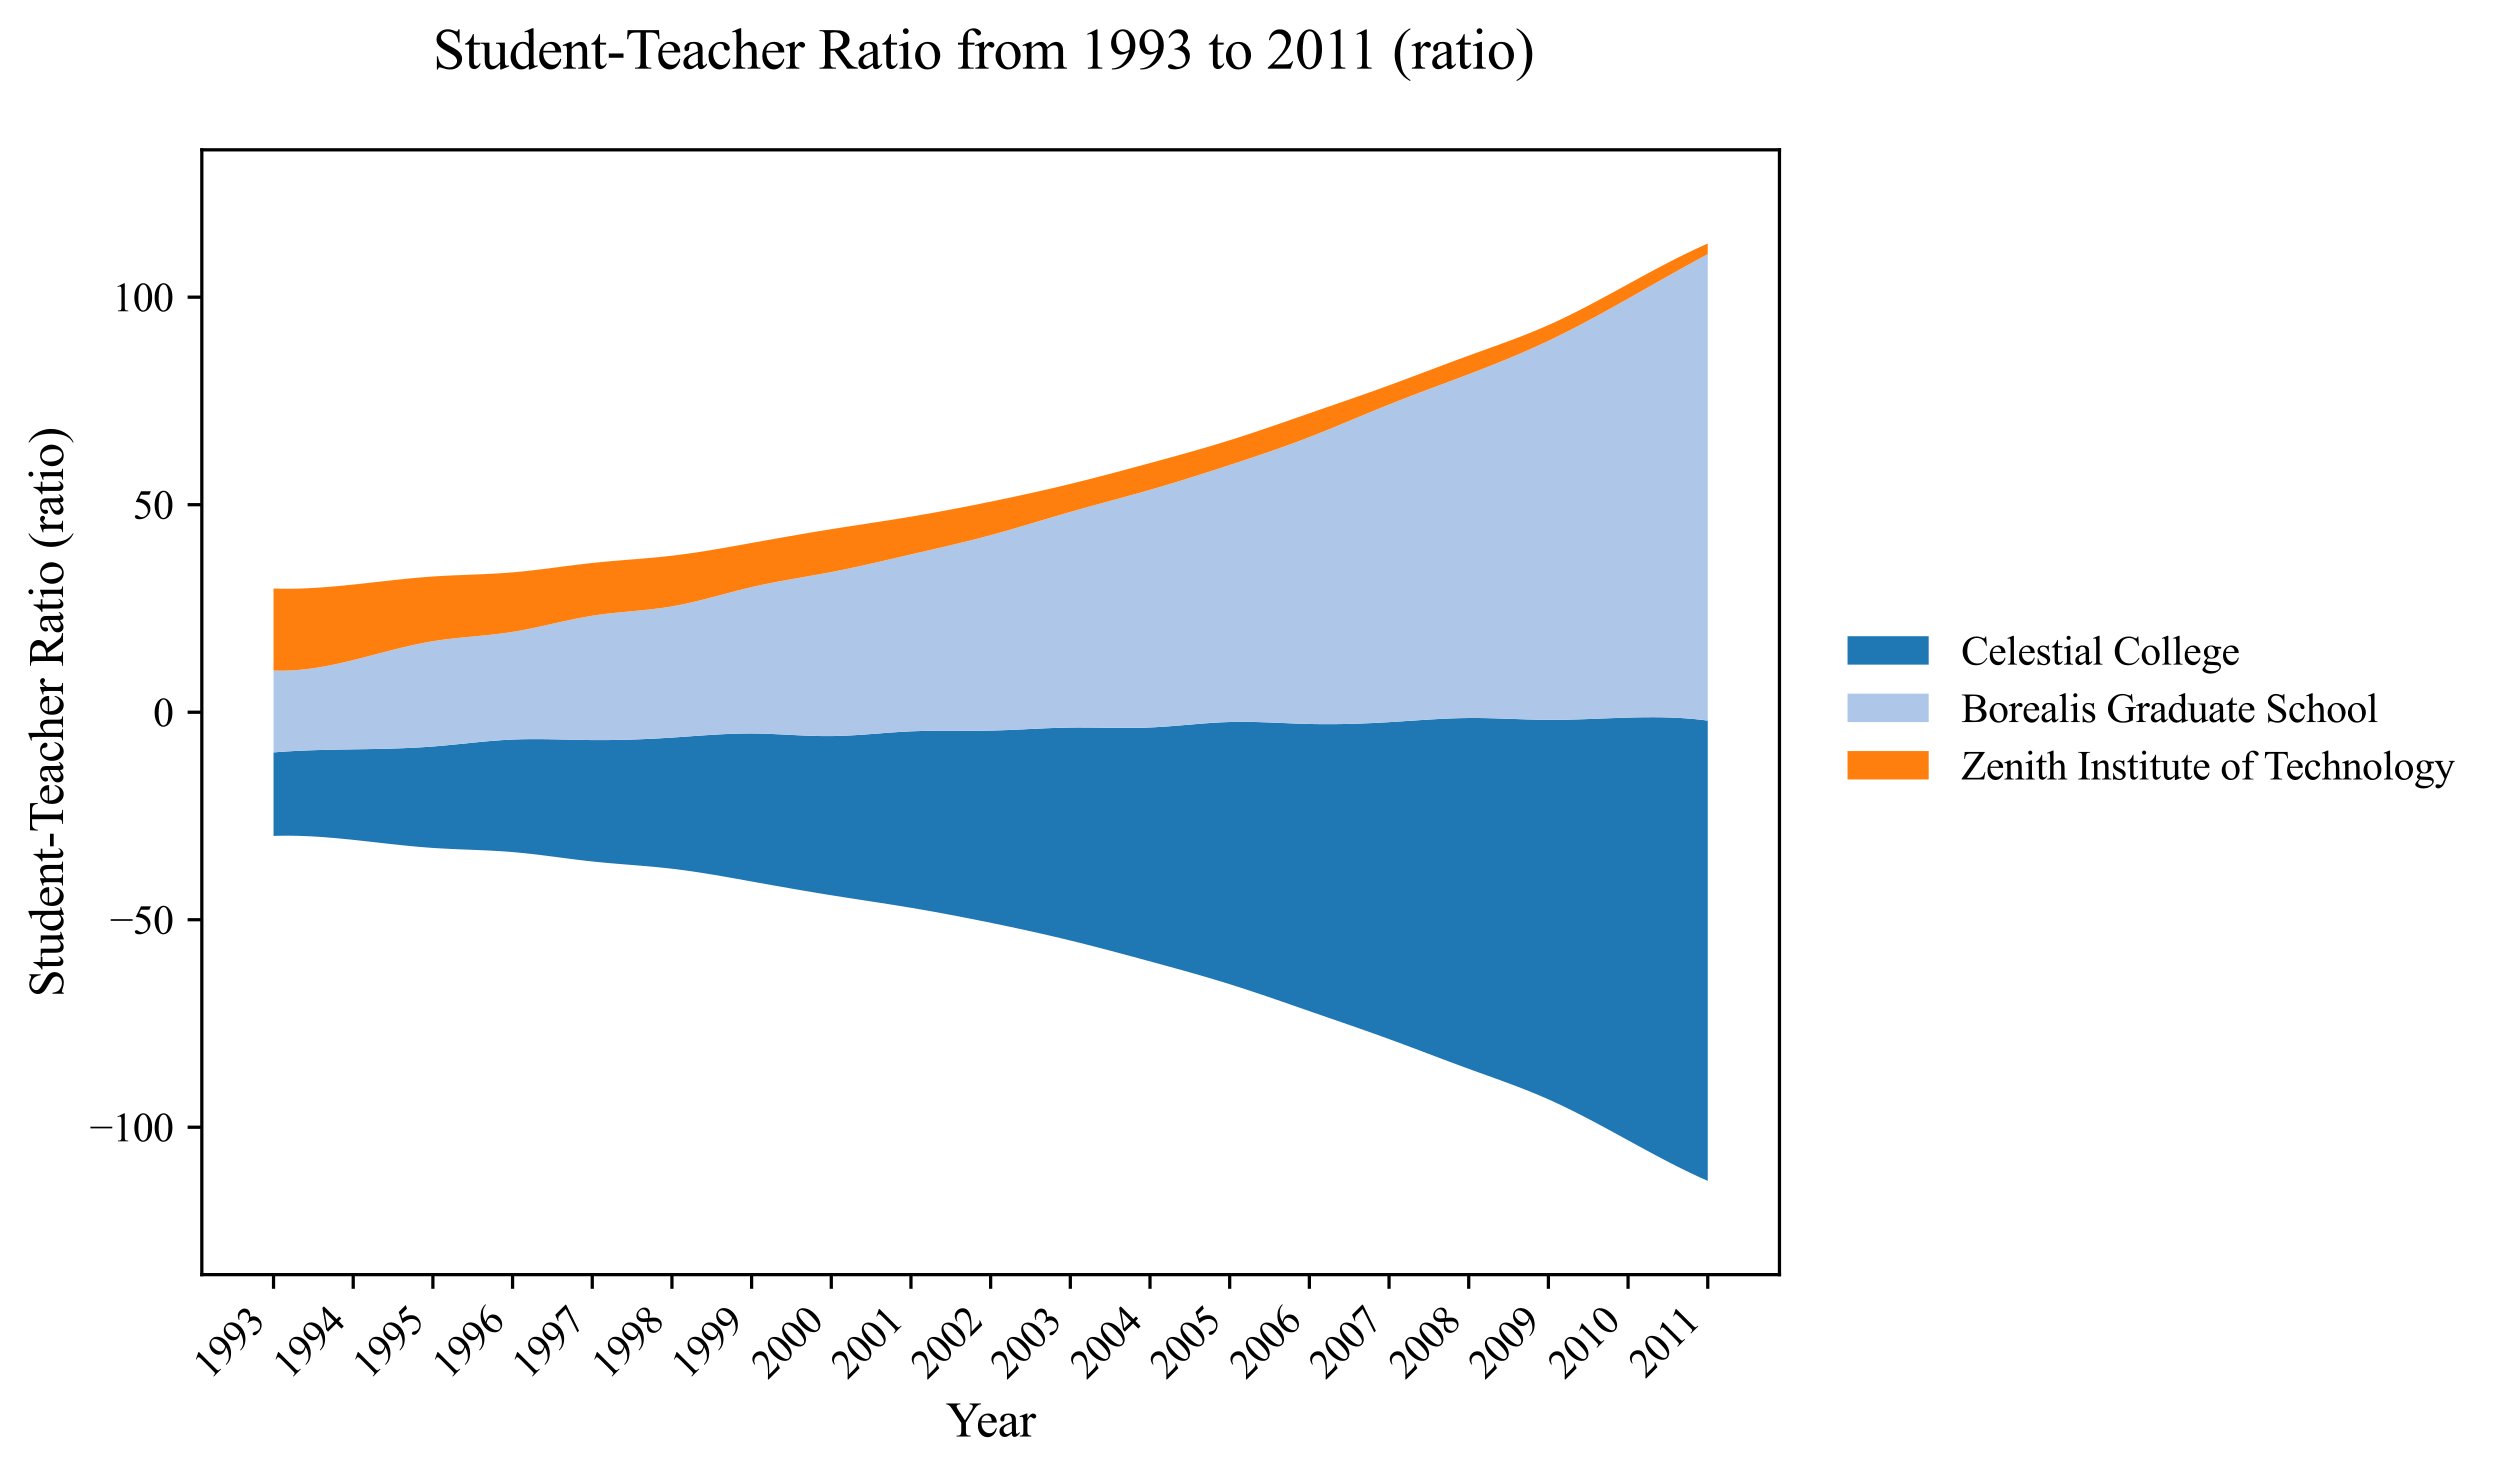 <?xml version="1.0" encoding="utf-8" standalone="no"?>
<!DOCTYPE svg PUBLIC "-//W3C//DTD SVG 1.1//EN"
  "http://www.w3.org/Graphics/SVG/1.1/DTD/svg11.dtd">
<svg xmlns:xlink="http://www.w3.org/1999/xlink" width="616.11pt" height="363.785pt" viewBox="0 0 616.11 363.785" xmlns="http://www.w3.org/2000/svg" version="1.1">
 <defs>
  <style type="text/css">*{stroke-linejoin: round; stroke-linecap: butt}</style>
 </defs>
 <g id="figure_1">
  <g id="patch_1">
   <path d="M 0 363.785 
L 616.11 363.785 
L 616.11 0 
L 0 0 
z
" style="fill: #ffffff"/>
  </g>
  <g id="axes_1">
   <g id="patch_2">
    <path d="M 49.738 314.121 
L 438.538 314.121 
L 438.538 36.921 
L 49.738 36.921 
z
" style="fill: #ffffff"/>
   </g>
   <g id="PolyCollection_1">
    <path d="M 67.411 185.428 
L 67.411 206.007 
L 69.281 205.96 
L 71.151 205.951 
L 73.022 205.976 
L 74.892 206.034 
L 76.762 206.121 
L 78.632 206.233 
L 80.502 206.369 
L 82.372 206.524 
L 84.242 206.696 
L 86.112 206.882 
L 87.983 207.078 
L 89.853 207.283 
L 91.723 207.492 
L 93.593 207.702 
L 95.463 207.912 
L 97.333 208.117 
L 99.203 208.314 
L 101.074 208.501 
L 102.944 208.674 
L 104.814 208.831 
L 106.684 208.968 
L 108.554 209.084 
L 110.424 209.182 
L 112.294 209.268 
L 114.164 209.345 
L 116.035 209.419 
L 117.905 209.495 
L 119.775 209.577 
L 121.645 209.67 
L 123.515 209.78 
L 125.385 209.911 
L 127.255 210.068 
L 129.125 210.25 
L 130.996 210.454 
L 132.866 210.675 
L 134.736 210.908 
L 136.606 211.149 
L 138.476 211.392 
L 140.346 211.634 
L 142.216 211.869 
L 144.086 212.094 
L 145.957 212.303 
L 147.827 212.493 
L 149.697 212.667 
L 151.567 212.83 
L 153.437 212.984 
L 155.307 213.136 
L 157.177 213.288 
L 159.048 213.444 
L 160.918 213.61 
L 162.788 213.79 
L 164.658 213.987 
L 166.528 214.205 
L 168.398 214.446 
L 170.268 214.707 
L 172.138 214.986 
L 174.009 215.28 
L 175.879 215.587 
L 177.749 215.905 
L 179.619 216.232 
L 181.489 216.565 
L 183.359 216.901 
L 185.229 217.238 
L 187.099 217.575 
L 188.97 217.91 
L 190.84 218.243 
L 192.71 218.573 
L 194.58 218.901 
L 196.45 219.225 
L 198.32 219.545 
L 200.19 219.861 
L 202.061 220.172 
L 203.931 220.478 
L 205.801 220.778 
L 207.671 221.073 
L 209.541 221.364 
L 211.411 221.652 
L 213.281 221.94 
L 215.151 222.227 
L 217.022 222.516 
L 218.892 222.809 
L 220.762 223.105 
L 222.632 223.408 
L 224.502 223.718 
L 226.372 224.036 
L 228.242 224.362 
L 230.112 224.697 
L 231.983 225.038 
L 233.853 225.387 
L 235.723 225.743 
L 237.593 226.104 
L 239.463 226.472 
L 241.333 226.846 
L 243.203 227.224 
L 245.074 227.608 
L 246.944 227.996 
L 248.814 228.39 
L 250.684 228.789 
L 252.554 229.195 
L 254.424 229.607 
L 256.294 230.026 
L 258.164 230.453 
L 260.035 230.888 
L 261.905 231.331 
L 263.775 231.783 
L 265.645 232.244 
L 267.515 232.714 
L 269.385 233.191 
L 271.255 233.674 
L 273.125 234.164 
L 274.996 234.659 
L 276.866 235.159 
L 278.736 235.661 
L 280.606 236.167 
L 282.476 236.674 
L 284.346 237.182 
L 286.216 237.692 
L 288.086 238.204 
L 289.957 238.72 
L 291.827 239.241 
L 293.697 239.768 
L 295.567 240.304 
L 297.437 240.848 
L 299.307 241.403 
L 301.177 241.969 
L 303.048 242.548 
L 304.918 243.142 
L 306.788 243.748 
L 308.658 244.365 
L 310.528 244.991 
L 312.398 245.626 
L 314.268 246.267 
L 316.138 246.912 
L 318.009 247.561 
L 319.879 248.212 
L 321.749 248.862 
L 323.619 249.511 
L 325.489 250.158 
L 327.359 250.804 
L 329.229 251.451 
L 331.099 252.099 
L 332.97 252.749 
L 334.84 253.403 
L 336.71 254.062 
L 338.58 254.726 
L 340.45 255.397 
L 342.32 256.076 
L 344.19 256.763 
L 346.061 257.458 
L 347.931 258.158 
L 349.801 258.861 
L 351.671 259.567 
L 353.541 260.273 
L 355.411 260.978 
L 357.281 261.68 
L 359.151 262.377 
L 361.022 263.067 
L 362.892 263.75 
L 364.762 264.425 
L 366.632 265.098 
L 368.502 265.773 
L 370.372 266.454 
L 372.242 267.147 
L 374.112 267.854 
L 375.983 268.582 
L 377.853 269.334 
L 379.723 270.114 
L 381.593 270.927 
L 383.463 271.777 
L 385.333 272.661 
L 387.203 273.575 
L 389.074 274.515 
L 390.944 275.478 
L 392.814 276.461 
L 394.684 277.459 
L 396.554 278.469 
L 398.424 279.488 
L 400.294 280.511 
L 402.164 281.535 
L 404.035 282.556 
L 405.905 283.571 
L 407.775 284.576 
L 409.645 285.567 
L 411.515 286.541 
L 413.385 287.494 
L 415.255 288.422 
L 417.125 289.321 
L 418.996 290.189 
L 420.866 291.021 
L 420.866 177.587 
L 420.866 177.587 
L 418.996 177.354 
L 417.125 177.165 
L 415.255 177.016 
L 413.385 176.904 
L 411.515 176.825 
L 409.645 176.777 
L 407.775 176.756 
L 405.905 176.759 
L 404.035 176.781 
L 402.164 176.821 
L 400.294 176.874 
L 398.424 176.937 
L 396.554 177.006 
L 394.684 177.079 
L 392.814 177.152 
L 390.944 177.221 
L 389.074 177.284 
L 387.203 177.336 
L 385.333 177.375 
L 383.463 177.397 
L 381.593 177.398 
L 379.723 177.377 
L 377.853 177.338 
L 375.983 177.285 
L 374.112 177.223 
L 372.242 177.157 
L 370.372 177.092 
L 368.502 177.033 
L 366.632 176.986 
L 364.762 176.954 
L 362.892 176.944 
L 361.022 176.959 
L 359.151 177.001 
L 357.281 177.066 
L 355.411 177.15 
L 353.541 177.25 
L 351.671 177.362 
L 349.801 177.482 
L 347.931 177.606 
L 346.061 177.732 
L 344.19 177.855 
L 342.32 177.971 
L 340.45 178.078 
L 338.58 178.174 
L 336.71 178.257 
L 334.84 178.328 
L 332.97 178.386 
L 331.099 178.429 
L 329.229 178.456 
L 327.359 178.467 
L 325.489 178.46 
L 323.619 178.435 
L 321.749 178.392 
L 319.879 178.331 
L 318.009 178.259 
L 316.138 178.182 
L 314.268 178.104 
L 312.398 178.031 
L 310.528 177.968 
L 308.658 177.922 
L 306.788 177.898 
L 304.918 177.9 
L 303.048 177.935 
L 301.177 178.006 
L 299.307 178.109 
L 297.437 178.236 
L 295.567 178.38 
L 293.697 178.536 
L 291.827 178.695 
L 289.957 178.852 
L 288.086 178.999 
L 286.216 179.13 
L 284.346 179.237 
L 282.476 179.315 
L 280.606 179.363 
L 278.736 179.385 
L 276.866 179.387 
L 274.996 179.375 
L 273.125 179.354 
L 271.255 179.329 
L 269.385 179.306 
L 267.515 179.29 
L 265.645 179.286 
L 263.775 179.301 
L 261.905 179.337 
L 260.035 179.392 
L 258.164 179.463 
L 256.294 179.544 
L 254.424 179.632 
L 252.554 179.723 
L 250.684 179.811 
L 248.814 179.894 
L 246.944 179.967 
L 245.074 180.025 
L 243.203 180.065 
L 241.333 180.087 
L 239.463 180.095 
L 237.593 180.095 
L 235.723 180.09 
L 233.853 180.086 
L 231.983 180.087 
L 230.112 180.098 
L 228.242 180.124 
L 226.372 180.168 
L 224.502 180.237 
L 222.632 180.332 
L 220.762 180.449 
L 218.892 180.581 
L 217.022 180.723 
L 215.151 180.866 
L 213.281 181.005 
L 211.411 181.134 
L 209.541 181.245 
L 207.671 181.332 
L 205.801 181.388 
L 203.931 181.407 
L 202.061 181.39 
L 200.19 181.343 
L 198.32 181.274 
L 196.45 181.19 
L 194.58 181.097 
L 192.71 181.003 
L 190.84 180.916 
L 188.97 180.842 
L 187.099 180.789 
L 185.229 180.763 
L 183.359 180.771 
L 181.489 180.81 
L 179.619 180.874 
L 177.749 180.962 
L 175.879 181.066 
L 174.009 181.185 
L 172.138 181.313 
L 170.268 181.445 
L 168.398 181.579 
L 166.528 181.709 
L 164.658 181.831 
L 162.788 181.942 
L 160.918 182.043 
L 159.048 182.132 
L 157.177 182.21 
L 155.307 182.274 
L 153.437 182.325 
L 151.567 182.362 
L 149.697 182.385 
L 147.827 182.393 
L 145.957 182.385 
L 144.086 182.361 
L 142.216 182.326 
L 140.346 182.285 
L 138.476 182.242 
L 136.606 182.202 
L 134.736 182.17 
L 132.866 182.151 
L 130.996 182.15 
L 129.125 182.172 
L 127.255 182.22 
L 125.385 182.301 
L 123.515 182.414 
L 121.645 182.554 
L 119.775 182.714 
L 117.905 182.89 
L 116.035 183.077 
L 114.164 183.268 
L 112.294 183.458 
L 110.424 183.642 
L 108.554 183.815 
L 106.684 183.97 
L 104.814 184.104 
L 102.944 184.218 
L 101.074 184.313 
L 99.203 184.392 
L 97.333 184.458 
L 95.463 184.512 
L 93.593 184.557 
L 91.723 184.594 
L 89.853 184.627 
L 87.983 184.656 
L 86.112 184.685 
L 84.242 184.716 
L 82.372 184.75 
L 80.502 184.791 
L 78.632 184.84 
L 76.762 184.899 
L 74.892 184.97 
L 73.022 185.057 
L 71.151 185.161 
L 69.281 185.283 
L 67.411 185.428 
z
" clip-path="url(#pd7364ac45a)" style="fill: #1f77b4"/>
   </g>
   <g id="PolyCollection_2">
    <path d="M 67.411 165.237 
L 67.411 185.428 
L 69.281 185.283 
L 71.151 185.161 
L 73.022 185.057 
L 74.892 184.97 
L 76.762 184.899 
L 78.632 184.84 
L 80.502 184.791 
L 82.372 184.75 
L 84.242 184.716 
L 86.112 184.685 
L 87.983 184.656 
L 89.853 184.627 
L 91.723 184.594 
L 93.593 184.557 
L 95.463 184.512 
L 97.333 184.458 
L 99.203 184.392 
L 101.074 184.313 
L 102.944 184.218 
L 104.814 184.104 
L 106.684 183.97 
L 108.554 183.815 
L 110.424 183.642 
L 112.294 183.458 
L 114.164 183.268 
L 116.035 183.077 
L 117.905 182.89 
L 119.775 182.714 
L 121.645 182.554 
L 123.515 182.414 
L 125.385 182.301 
L 127.255 182.22 
L 129.125 182.172 
L 130.996 182.15 
L 132.866 182.151 
L 134.736 182.17 
L 136.606 182.202 
L 138.476 182.242 
L 140.346 182.285 
L 142.216 182.326 
L 144.086 182.361 
L 145.957 182.385 
L 147.827 182.393 
L 149.697 182.385 
L 151.567 182.362 
L 153.437 182.325 
L 155.307 182.274 
L 157.177 182.21 
L 159.048 182.132 
L 160.918 182.043 
L 162.788 181.942 
L 164.658 181.831 
L 166.528 181.709 
L 168.398 181.579 
L 170.268 181.445 
L 172.138 181.313 
L 174.009 181.185 
L 175.879 181.066 
L 177.749 180.962 
L 179.619 180.874 
L 181.489 180.81 
L 183.359 180.771 
L 185.229 180.763 
L 187.099 180.789 
L 188.97 180.842 
L 190.84 180.916 
L 192.71 181.003 
L 194.58 181.097 
L 196.45 181.19 
L 198.32 181.274 
L 200.19 181.343 
L 202.061 181.39 
L 203.931 181.407 
L 205.801 181.388 
L 207.671 181.332 
L 209.541 181.245 
L 211.411 181.134 
L 213.281 181.005 
L 215.151 180.866 
L 217.022 180.723 
L 218.892 180.581 
L 220.762 180.449 
L 222.632 180.332 
L 224.502 180.237 
L 226.372 180.168 
L 228.242 180.124 
L 230.112 180.098 
L 231.983 180.087 
L 233.853 180.086 
L 235.723 180.09 
L 237.593 180.095 
L 239.463 180.095 
L 241.333 180.087 
L 243.203 180.065 
L 245.074 180.025 
L 246.944 179.967 
L 248.814 179.894 
L 250.684 179.811 
L 252.554 179.723 
L 254.424 179.632 
L 256.294 179.544 
L 258.164 179.463 
L 260.035 179.392 
L 261.905 179.337 
L 263.775 179.301 
L 265.645 179.286 
L 267.515 179.29 
L 269.385 179.306 
L 271.255 179.329 
L 273.125 179.354 
L 274.996 179.375 
L 276.866 179.387 
L 278.736 179.385 
L 280.606 179.363 
L 282.476 179.315 
L 284.346 179.237 
L 286.216 179.13 
L 288.086 178.999 
L 289.957 178.852 
L 291.827 178.695 
L 293.697 178.536 
L 295.567 178.38 
L 297.437 178.236 
L 299.307 178.109 
L 301.177 178.006 
L 303.048 177.935 
L 304.918 177.9 
L 306.788 177.898 
L 308.658 177.922 
L 310.528 177.968 
L 312.398 178.031 
L 314.268 178.104 
L 316.138 178.182 
L 318.009 178.259 
L 319.879 178.331 
L 321.749 178.392 
L 323.619 178.435 
L 325.489 178.46 
L 327.359 178.467 
L 329.229 178.456 
L 331.099 178.429 
L 332.97 178.386 
L 334.84 178.328 
L 336.71 178.257 
L 338.58 178.174 
L 340.45 178.078 
L 342.32 177.971 
L 344.19 177.855 
L 346.061 177.732 
L 347.931 177.606 
L 349.801 177.482 
L 351.671 177.362 
L 353.541 177.25 
L 355.411 177.15 
L 357.281 177.066 
L 359.151 177.001 
L 361.022 176.959 
L 362.892 176.944 
L 364.762 176.954 
L 366.632 176.986 
L 368.502 177.033 
L 370.372 177.092 
L 372.242 177.157 
L 374.112 177.223 
L 375.983 177.285 
L 377.853 177.338 
L 379.723 177.377 
L 381.593 177.398 
L 383.463 177.397 
L 385.333 177.375 
L 387.203 177.336 
L 389.074 177.284 
L 390.944 177.221 
L 392.814 177.152 
L 394.684 177.079 
L 396.554 177.006 
L 398.424 176.937 
L 400.294 176.874 
L 402.164 176.821 
L 404.035 176.781 
L 405.905 176.759 
L 407.775 176.756 
L 409.645 176.777 
L 411.515 176.825 
L 413.385 176.904 
L 415.255 177.016 
L 417.125 177.165 
L 418.996 177.354 
L 420.866 177.587 
L 420.866 62.64 
L 420.866 62.64 
L 418.996 63.644 
L 417.125 64.663 
L 415.255 65.694 
L 413.385 66.734 
L 411.515 67.782 
L 409.645 68.837 
L 407.775 69.895 
L 405.905 70.955 
L 404.035 72.014 
L 402.164 73.072 
L 400.294 74.126 
L 398.424 75.173 
L 396.554 76.212 
L 394.684 77.241 
L 392.814 78.258 
L 390.944 79.261 
L 389.074 80.248 
L 387.203 81.216 
L 385.333 82.164 
L 383.463 83.09 
L 381.593 83.992 
L 379.723 84.868 
L 377.853 85.72 
L 375.983 86.549 
L 374.112 87.357 
L 372.242 88.146 
L 370.372 88.918 
L 368.502 89.674 
L 366.632 90.417 
L 364.762 91.148 
L 362.892 91.869 
L 361.022 92.581 
L 359.151 93.287 
L 357.281 93.988 
L 355.411 94.688 
L 353.541 95.387 
L 351.671 96.088 
L 349.801 96.792 
L 347.931 97.503 
L 346.061 98.222 
L 344.19 98.951 
L 342.32 99.692 
L 340.45 100.447 
L 338.58 101.213 
L 336.71 101.986 
L 334.84 102.765 
L 332.97 103.545 
L 331.099 104.324 
L 329.229 105.098 
L 327.359 105.865 
L 325.489 106.62 
L 323.619 107.362 
L 321.749 108.087 
L 319.879 108.794 
L 318.009 109.484 
L 316.138 110.16 
L 314.268 110.822 
L 312.398 111.473 
L 310.528 112.113 
L 308.658 112.744 
L 306.788 113.368 
L 304.918 113.986 
L 303.048 114.6 
L 301.177 115.211 
L 299.307 115.819 
L 297.437 116.422 
L 295.567 117.019 
L 293.697 117.611 
L 291.827 118.196 
L 289.957 118.773 
L 288.086 119.342 
L 286.216 119.902 
L 284.346 120.451 
L 282.476 120.99 
L 280.606 121.519 
L 278.736 122.039 
L 276.866 122.553 
L 274.996 123.064 
L 273.125 123.572 
L 271.255 124.081 
L 269.385 124.593 
L 267.515 125.109 
L 265.645 125.632 
L 263.775 126.164 
L 261.905 126.706 
L 260.035 127.256 
L 258.164 127.812 
L 256.294 128.37 
L 254.424 128.93 
L 252.554 129.486 
L 250.684 130.038 
L 248.814 130.582 
L 246.944 131.116 
L 245.074 131.637 
L 243.203 132.142 
L 241.333 132.632 
L 239.463 133.107 
L 237.593 133.57 
L 235.723 134.023 
L 233.853 134.467 
L 231.983 134.905 
L 230.112 135.339 
L 228.242 135.77 
L 226.372 136.201 
L 224.502 136.633 
L 222.632 137.067 
L 220.762 137.503 
L 218.892 137.938 
L 217.022 138.37 
L 215.151 138.798 
L 213.281 139.219 
L 211.411 139.632 
L 209.541 140.034 
L 207.671 140.423 
L 205.801 140.798 
L 203.931 141.157 
L 202.061 141.5 
L 200.19 141.834 
L 198.32 142.161 
L 196.45 142.487 
L 194.58 142.817 
L 192.71 143.156 
L 190.84 143.507 
L 188.97 143.877 
L 187.099 144.269 
L 185.229 144.687 
L 183.359 145.136 
L 181.489 145.609 
L 179.619 146.097 
L 177.749 146.593 
L 175.879 147.088 
L 174.009 147.574 
L 172.138 148.044 
L 170.268 148.489 
L 168.398 148.901 
L 166.528 149.271 
L 164.658 149.593 
L 162.788 149.867 
L 160.918 150.102 
L 159.048 150.307 
L 157.177 150.493 
L 155.307 150.67 
L 153.437 150.846 
L 151.567 151.031 
L 149.697 151.235 
L 147.827 151.469 
L 145.957 151.74 
L 144.086 152.056 
L 142.216 152.412 
L 140.346 152.797 
L 138.476 153.203 
L 136.606 153.621 
L 134.736 154.041 
L 132.866 154.455 
L 130.996 154.854 
L 129.125 155.228 
L 127.255 155.569 
L 125.385 155.868 
L 123.515 156.124 
L 121.645 156.347 
L 119.775 156.546 
L 117.905 156.729 
L 116.035 156.907 
L 114.164 157.087 
L 112.294 157.279 
L 110.424 157.493 
L 108.554 157.737 
L 106.684 158.02 
L 104.814 158.35 
L 102.944 158.721 
L 101.074 159.128 
L 99.203 159.564 
L 97.333 160.023 
L 95.463 160.499 
L 93.593 160.984 
L 91.723 161.473 
L 89.853 161.959 
L 87.983 162.436 
L 86.112 162.897 
L 84.242 163.337 
L 82.372 163.747 
L 80.502 164.123 
L 78.632 164.457 
L 76.762 164.744 
L 74.892 164.977 
L 73.022 165.149 
L 71.151 165.253 
L 69.281 165.285 
L 67.411 165.237 
z
" clip-path="url(#pd7364ac45a)" style="fill: #aec7e8"/>
   </g>
   <g id="PolyCollection_3">
    <path d="M 67.411 145.035 
L 67.411 165.237 
L 69.281 165.285 
L 71.151 165.253 
L 73.022 165.149 
L 74.892 164.977 
L 76.762 164.744 
L 78.632 164.457 
L 80.502 164.123 
L 82.372 163.747 
L 84.242 163.337 
L 86.112 162.897 
L 87.983 162.436 
L 89.853 161.959 
L 91.723 161.473 
L 93.593 160.984 
L 95.463 160.499 
L 97.333 160.023 
L 99.203 159.564 
L 101.074 159.128 
L 102.944 158.721 
L 104.814 158.35 
L 106.684 158.02 
L 108.554 157.737 
L 110.424 157.493 
L 112.294 157.279 
L 114.164 157.087 
L 116.035 156.907 
L 117.905 156.729 
L 119.775 156.546 
L 121.645 156.347 
L 123.515 156.124 
L 125.385 155.868 
L 127.255 155.569 
L 129.125 155.228 
L 130.996 154.854 
L 132.866 154.455 
L 134.736 154.041 
L 136.606 153.621 
L 138.476 153.203 
L 140.346 152.797 
L 142.216 152.412 
L 144.086 152.056 
L 145.957 151.74 
L 147.827 151.469 
L 149.697 151.235 
L 151.567 151.031 
L 153.437 150.846 
L 155.307 150.67 
L 157.177 150.493 
L 159.048 150.307 
L 160.918 150.102 
L 162.788 149.867 
L 164.658 149.593 
L 166.528 149.271 
L 168.398 148.901 
L 170.268 148.489 
L 172.138 148.044 
L 174.009 147.574 
L 175.879 147.088 
L 177.749 146.593 
L 179.619 146.097 
L 181.489 145.609 
L 183.359 145.136 
L 185.229 144.687 
L 187.099 144.269 
L 188.97 143.877 
L 190.84 143.507 
L 192.71 143.156 
L 194.58 142.817 
L 196.45 142.487 
L 198.32 142.161 
L 200.19 141.834 
L 202.061 141.5 
L 203.931 141.157 
L 205.801 140.798 
L 207.671 140.423 
L 209.541 140.034 
L 211.411 139.632 
L 213.281 139.219 
L 215.151 138.798 
L 217.022 138.37 
L 218.892 137.938 
L 220.762 137.503 
L 222.632 137.067 
L 224.502 136.633 
L 226.372 136.201 
L 228.242 135.77 
L 230.112 135.339 
L 231.983 134.905 
L 233.853 134.467 
L 235.723 134.023 
L 237.593 133.57 
L 239.463 133.107 
L 241.333 132.632 
L 243.203 132.142 
L 245.074 131.637 
L 246.944 131.116 
L 248.814 130.582 
L 250.684 130.038 
L 252.554 129.486 
L 254.424 128.93 
L 256.294 128.37 
L 258.164 127.812 
L 260.035 127.256 
L 261.905 126.706 
L 263.775 126.164 
L 265.645 125.632 
L 267.515 125.109 
L 269.385 124.593 
L 271.255 124.081 
L 273.125 123.572 
L 274.996 123.064 
L 276.866 122.553 
L 278.736 122.039 
L 280.606 121.519 
L 282.476 120.99 
L 284.346 120.451 
L 286.216 119.902 
L 288.086 119.342 
L 289.957 118.773 
L 291.827 118.196 
L 293.697 117.611 
L 295.567 117.019 
L 297.437 116.422 
L 299.307 115.819 
L 301.177 115.211 
L 303.048 114.6 
L 304.918 113.986 
L 306.788 113.368 
L 308.658 112.744 
L 310.528 112.113 
L 312.398 111.473 
L 314.268 110.822 
L 316.138 110.16 
L 318.009 109.484 
L 319.879 108.794 
L 321.749 108.087 
L 323.619 107.362 
L 325.489 106.62 
L 327.359 105.865 
L 329.229 105.098 
L 331.099 104.324 
L 332.97 103.545 
L 334.84 102.765 
L 336.71 101.986 
L 338.58 101.213 
L 340.45 100.447 
L 342.32 99.692 
L 344.19 98.951 
L 346.061 98.222 
L 347.931 97.503 
L 349.801 96.792 
L 351.671 96.088 
L 353.541 95.387 
L 355.411 94.688 
L 357.281 93.988 
L 359.151 93.287 
L 361.022 92.581 
L 362.892 91.869 
L 364.762 91.148 
L 366.632 90.417 
L 368.502 89.674 
L 370.372 88.918 
L 372.242 88.146 
L 374.112 87.357 
L 375.983 86.549 
L 377.853 85.72 
L 379.723 84.868 
L 381.593 83.992 
L 383.463 83.09 
L 385.333 82.164 
L 387.203 81.216 
L 389.074 80.248 
L 390.944 79.261 
L 392.814 78.258 
L 394.684 77.241 
L 396.554 76.212 
L 398.424 75.173 
L 400.294 74.126 
L 402.164 73.072 
L 404.035 72.014 
L 405.905 70.955 
L 407.775 69.895 
L 409.645 68.837 
L 411.515 67.782 
L 413.385 66.734 
L 415.255 65.694 
L 417.125 64.663 
L 418.996 63.644 
L 420.866 62.64 
L 420.866 60.021 
L 420.866 60.021 
L 418.996 60.853 
L 417.125 61.721 
L 415.255 62.621 
L 413.385 63.549 
L 411.515 64.502 
L 409.645 65.476 
L 407.775 66.467 
L 405.905 67.472 
L 404.035 68.486 
L 402.164 69.508 
L 400.294 70.532 
L 398.424 71.555 
L 396.554 72.573 
L 394.684 73.583 
L 392.814 74.582 
L 390.944 75.564 
L 389.074 76.528 
L 387.203 77.468 
L 385.333 78.382 
L 383.463 79.265 
L 381.593 80.115 
L 379.723 80.929 
L 377.853 81.709 
L 375.983 82.461 
L 374.112 83.188 
L 372.242 83.896 
L 370.372 84.588 
L 368.502 85.27 
L 366.632 85.945 
L 364.762 86.618 
L 362.892 87.293 
L 361.022 87.975 
L 359.151 88.666 
L 357.281 89.362 
L 355.411 90.064 
L 353.541 90.769 
L 351.671 91.475 
L 349.801 92.181 
L 347.931 92.885 
L 346.061 93.585 
L 344.19 94.28 
L 342.32 94.967 
L 340.45 95.646 
L 338.58 96.317 
L 336.71 96.981 
L 334.84 97.64 
L 332.97 98.293 
L 331.099 98.944 
L 329.229 99.592 
L 327.359 100.238 
L 325.489 100.885 
L 323.619 101.532 
L 321.749 102.18 
L 319.879 102.831 
L 318.009 103.481 
L 316.138 104.13 
L 314.268 104.776 
L 312.398 105.417 
L 310.528 106.051 
L 308.658 106.678 
L 306.788 107.295 
L 304.918 107.901 
L 303.048 108.494 
L 301.177 109.073 
L 299.307 109.64 
L 297.437 110.195 
L 295.567 110.739 
L 293.697 111.274 
L 291.827 111.802 
L 289.957 112.323 
L 288.086 112.839 
L 286.216 113.351 
L 284.346 113.86 
L 282.476 114.369 
L 280.606 114.876 
L 278.736 115.381 
L 276.866 115.884 
L 274.996 116.383 
L 273.125 116.878 
L 271.255 117.368 
L 269.385 117.852 
L 267.515 118.329 
L 265.645 118.798 
L 263.775 119.259 
L 261.905 119.711 
L 260.035 120.155 
L 258.164 120.589 
L 256.294 121.016 
L 254.424 121.435 
L 252.554 121.848 
L 250.684 122.253 
L 248.814 122.653 
L 246.944 123.046 
L 245.074 123.435 
L 243.203 123.818 
L 241.333 124.197 
L 239.463 124.57 
L 237.593 124.938 
L 235.723 125.3 
L 233.853 125.655 
L 231.983 126.004 
L 230.112 126.346 
L 228.242 126.68 
L 226.372 127.007 
L 224.502 127.325 
L 222.632 127.634 
L 220.762 127.937 
L 218.892 128.234 
L 217.022 128.526 
L 215.151 128.815 
L 213.281 129.103 
L 211.411 129.39 
L 209.541 129.679 
L 207.671 129.97 
L 205.801 130.264 
L 203.931 130.564 
L 202.061 130.87 
L 200.19 131.181 
L 198.32 131.497 
L 196.45 131.817 
L 194.58 132.142 
L 192.71 132.469 
L 190.84 132.8 
L 188.97 133.133 
L 187.099 133.468 
L 185.229 133.804 
L 183.359 134.142 
L 181.489 134.478 
L 179.619 134.811 
L 177.749 135.137 
L 175.879 135.455 
L 174.009 135.763 
L 172.138 136.057 
L 170.268 136.336 
L 168.398 136.597 
L 166.528 136.838 
L 164.658 137.056 
L 162.788 137.253 
L 160.918 137.432 
L 159.048 137.598 
L 157.177 137.755 
L 155.307 137.907 
L 153.437 138.058 
L 151.567 138.213 
L 149.697 138.375 
L 147.827 138.549 
L 145.957 138.74 
L 144.086 138.949 
L 142.216 139.173 
L 140.346 139.409 
L 138.476 139.65 
L 136.606 139.894 
L 134.736 140.134 
L 132.866 140.367 
L 130.996 140.588 
L 129.125 140.792 
L 127.255 140.975 
L 125.385 141.131 
L 123.515 141.262 
L 121.645 141.372 
L 119.775 141.466 
L 117.905 141.548 
L 116.035 141.623 
L 114.164 141.698 
L 112.294 141.775 
L 110.424 141.86 
L 108.554 141.958 
L 106.684 142.074 
L 104.814 142.211 
L 102.944 142.368 
L 101.074 142.542 
L 99.203 142.729 
L 97.333 142.926 
L 95.463 143.131 
L 93.593 143.34 
L 91.723 143.551 
L 89.853 143.76 
L 87.983 143.964 
L 86.112 144.161 
L 84.242 144.347 
L 82.372 144.519 
L 80.502 144.674 
L 78.632 144.809 
L 76.762 144.922 
L 74.892 145.009 
L 73.022 145.066 
L 71.151 145.092 
L 69.281 145.083 
L 67.411 145.035 
z
" clip-path="url(#pd7364ac45a)" style="fill: #ff7f0e"/>
   </g>
   <g id="matplotlib.axis_1">
    <g id="xtick_1">
     <g id="line2d_1">
      <defs>
       <path id="m5978b14bac" d="M 0 0 
L 0 3.5 
" style="stroke: #000000; stroke-width: 0.8"/>
      </defs>
      <g>
       <use xlink:href="#m5978b14bac" x="67.411" y="314.121" style="stroke: #000000; stroke-width: 0.8"/>
      </g>
     </g>
     <g id="text_1">
      <!-- 1993 -->
      <g transform="translate(51.756 340.173) rotate(-45) scale(0.1 -0.1)">
       <defs>
        <path id="TimesNewRomanPSMT-31" d="M 750 3822 
L 1781 4325 
L 1884 4325 
L 1884 747 
Q 1884 391 1914 303 
Q 1944 216 2037 169 
Q 2131 122 2419 116 
L 2419 0 
L 825 0 
L 825 116 
Q 1125 122 1212 167 
Q 1300 213 1334 289 
Q 1369 366 1369 747 
L 1369 3034 
Q 1369 3497 1338 3628 
Q 1316 3728 1258 3775 
Q 1200 3822 1119 3822 
Q 1003 3822 797 3725 
L 750 3822 
z
" transform="scale(0.016)"/>
        <path id="TimesNewRomanPSMT-39" d="M 338 -88 
L 338 28 
Q 744 34 1094 217 
Q 1444 400 1770 856 
Q 2097 1313 2225 1859 
Q 1734 1544 1338 1544 
Q 891 1544 572 1889 
Q 253 2234 253 2806 
Q 253 3363 572 3797 
Q 956 4325 1575 4325 
Q 2097 4325 2469 3894 
Q 2925 3359 2925 2575 
Q 2925 1869 2578 1258 
Q 2231 647 1613 244 
Q 1109 -88 516 -88 
L 338 -88 
z
M 2275 2091 
Q 2331 2497 2331 2741 
Q 2331 3044 2228 3395 
Q 2125 3747 1936 3934 
Q 1747 4122 1506 4122 
Q 1228 4122 1018 3872 
Q 809 3622 809 3128 
Q 809 2469 1088 2097 
Q 1291 1828 1588 1828 
Q 1731 1828 1928 1897 
Q 2125 1966 2275 2091 
z
" transform="scale(0.016)"/>
        <path id="TimesNewRomanPSMT-33" d="M 325 3431 
Q 506 3859 782 4092 
Q 1059 4325 1472 4325 
Q 1981 4325 2253 3994 
Q 2459 3747 2459 3466 
Q 2459 3003 1878 2509 
Q 2269 2356 2469 2072 
Q 2669 1788 2669 1403 
Q 2669 853 2319 450 
Q 1863 -75 997 -75 
Q 569 -75 414 31 
Q 259 138 259 259 
Q 259 350 332 419 
Q 406 488 509 488 
Q 588 488 669 463 
Q 722 447 909 348 
Q 1097 250 1169 231 
Q 1284 197 1416 197 
Q 1734 197 1970 444 
Q 2206 691 2206 1028 
Q 2206 1275 2097 1509 
Q 2016 1684 1919 1775 
Q 1784 1900 1550 2001 
Q 1316 2103 1072 2103 
L 972 2103 
L 972 2197 
Q 1219 2228 1467 2375 
Q 1716 2522 1828 2728 
Q 1941 2934 1941 3181 
Q 1941 3503 1739 3701 
Q 1538 3900 1238 3900 
Q 753 3900 428 3381 
L 325 3431 
z
" transform="scale(0.016)"/>
       </defs>
       <use xlink:href="#TimesNewRomanPSMT-31"/>
       <use xlink:href="#TimesNewRomanPSMT-39" x="50"/>
       <use xlink:href="#TimesNewRomanPSMT-39" x="100"/>
       <use xlink:href="#TimesNewRomanPSMT-33" x="150"/>
      </g>
     </g>
    </g>
    <g id="xtick_2">
     <g id="line2d_2">
      <g>
       <use xlink:href="#m5978b14bac" x="87.048" y="314.121" style="stroke: #000000; stroke-width: 0.8"/>
      </g>
     </g>
     <g id="text_2">
      <!-- 1994 -->
      <g transform="translate(71.393 340.173) rotate(-45) scale(0.1 -0.1)">
       <defs>
        <path id="TimesNewRomanPSMT-34" d="M 2978 1563 
L 2978 1119 
L 2409 1119 
L 2409 0 
L 1894 0 
L 1894 1119 
L 100 1119 
L 100 1519 
L 2066 4325 
L 2409 4325 
L 2409 1563 
L 2978 1563 
z
M 1894 1563 
L 1894 3666 
L 406 1563 
L 1894 1563 
z
" transform="scale(0.016)"/>
       </defs>
       <use xlink:href="#TimesNewRomanPSMT-31"/>
       <use xlink:href="#TimesNewRomanPSMT-39" x="50"/>
       <use xlink:href="#TimesNewRomanPSMT-39" x="100"/>
       <use xlink:href="#TimesNewRomanPSMT-34" x="150"/>
      </g>
     </g>
    </g>
    <g id="xtick_3">
     <g id="line2d_3">
      <g>
       <use xlink:href="#m5978b14bac" x="106.684" y="314.121" style="stroke: #000000; stroke-width: 0.8"/>
      </g>
     </g>
     <g id="text_3">
      <!-- 1995 -->
      <g transform="translate(91.029 340.173) rotate(-45) scale(0.1 -0.1)">
       <defs>
        <path id="TimesNewRomanPSMT-35" d="M 2778 4238 
L 2534 3706 
L 1259 3706 
L 981 3138 
Q 1809 3016 2294 2522 
Q 2709 2097 2709 1522 
Q 2709 1188 2573 903 
Q 2438 619 2231 419 
Q 2025 219 1772 97 
Q 1413 -75 1034 -75 
Q 653 -75 479 54 
Q 306 184 306 341 
Q 306 428 378 495 
Q 450 563 559 563 
Q 641 563 702 538 
Q 763 513 909 409 
Q 1144 247 1384 247 
Q 1750 247 2026 523 
Q 2303 800 2303 1197 
Q 2303 1581 2056 1914 
Q 1809 2247 1375 2428 
Q 1034 2569 447 2591 
L 1259 4238 
L 2778 4238 
z
" transform="scale(0.016)"/>
       </defs>
       <use xlink:href="#TimesNewRomanPSMT-31"/>
       <use xlink:href="#TimesNewRomanPSMT-39" x="50"/>
       <use xlink:href="#TimesNewRomanPSMT-39" x="100"/>
       <use xlink:href="#TimesNewRomanPSMT-35" x="150"/>
      </g>
     </g>
    </g>
    <g id="xtick_4">
     <g id="line2d_4">
      <g>
       <use xlink:href="#m5978b14bac" x="126.32" y="314.121" style="stroke: #000000; stroke-width: 0.8"/>
      </g>
     </g>
     <g id="text_4">
      <!-- 1996 -->
      <g transform="translate(110.666 340.173) rotate(-45) scale(0.1 -0.1)">
       <defs>
        <path id="TimesNewRomanPSMT-36" d="M 2869 4325 
L 2869 4209 
Q 2456 4169 2195 4045 
Q 1934 3922 1679 3669 
Q 1425 3416 1258 3105 
Q 1091 2794 978 2366 
Q 1428 2675 1881 2675 
Q 2316 2675 2634 2325 
Q 2953 1975 2953 1425 
Q 2953 894 2631 456 
Q 2244 -75 1606 -75 
Q 1172 -75 869 213 
Q 275 772 275 1663 
Q 275 2231 503 2743 
Q 731 3256 1154 3653 
Q 1578 4050 1965 4187 
Q 2353 4325 2688 4325 
L 2869 4325 
z
M 925 2138 
Q 869 1716 869 1456 
Q 869 1156 980 804 
Q 1091 453 1309 247 
Q 1469 100 1697 100 
Q 1969 100 2183 356 
Q 2397 613 2397 1088 
Q 2397 1622 2184 2012 
Q 1972 2403 1581 2403 
Q 1463 2403 1327 2353 
Q 1191 2303 925 2138 
z
" transform="scale(0.016)"/>
       </defs>
       <use xlink:href="#TimesNewRomanPSMT-31"/>
       <use xlink:href="#TimesNewRomanPSMT-39" x="50"/>
       <use xlink:href="#TimesNewRomanPSMT-39" x="100"/>
       <use xlink:href="#TimesNewRomanPSMT-36" x="150"/>
      </g>
     </g>
    </g>
    <g id="xtick_5">
     <g id="line2d_5">
      <g>
       <use xlink:href="#m5978b14bac" x="145.957" y="314.121" style="stroke: #000000; stroke-width: 0.8"/>
      </g>
     </g>
     <g id="text_5">
      <!-- 1997 -->
      <g transform="translate(130.302 340.173) rotate(-45) scale(0.1 -0.1)">
       <defs>
        <path id="TimesNewRomanPSMT-37" d="M 644 4238 
L 2916 4238 
L 2916 4119 
L 1503 -88 
L 1153 -88 
L 2419 3728 
L 1253 3728 
Q 900 3728 750 3644 
Q 488 3500 328 3200 
L 238 3234 
L 644 4238 
z
" transform="scale(0.016)"/>
       </defs>
       <use xlink:href="#TimesNewRomanPSMT-31"/>
       <use xlink:href="#TimesNewRomanPSMT-39" x="50"/>
       <use xlink:href="#TimesNewRomanPSMT-39" x="100"/>
       <use xlink:href="#TimesNewRomanPSMT-37" x="150"/>
      </g>
     </g>
    </g>
    <g id="xtick_6">
     <g id="line2d_6">
      <g>
       <use xlink:href="#m5978b14bac" x="165.593" y="314.121" style="stroke: #000000; stroke-width: 0.8"/>
      </g>
     </g>
     <g id="text_6">
      <!-- 1998 -->
      <g transform="translate(149.938 340.173) rotate(-45) scale(0.1 -0.1)">
       <defs>
        <path id="TimesNewRomanPSMT-38" d="M 1228 2134 
Q 725 2547 579 2797 
Q 434 3047 434 3316 
Q 434 3728 753 4026 
Q 1072 4325 1600 4325 
Q 2113 4325 2425 4047 
Q 2738 3769 2738 3413 
Q 2738 3175 2569 2928 
Q 2400 2681 1866 2347 
Q 2416 1922 2594 1678 
Q 2831 1359 2831 1006 
Q 2831 559 2490 242 
Q 2150 -75 1597 -75 
Q 994 -75 656 303 
Q 388 606 388 966 
Q 388 1247 577 1523 
Q 766 1800 1228 2134 
z
M 1719 2469 
Q 2094 2806 2194 3001 
Q 2294 3197 2294 3444 
Q 2294 3772 2109 3958 
Q 1925 4144 1606 4144 
Q 1288 4144 1088 3959 
Q 888 3775 888 3528 
Q 888 3366 970 3203 
Q 1053 3041 1206 2894 
L 1719 2469 
z
M 1375 2016 
Q 1116 1797 991 1539 
Q 866 1281 866 981 
Q 866 578 1086 336 
Q 1306 94 1647 94 
Q 1984 94 2187 284 
Q 2391 475 2391 747 
Q 2391 972 2272 1150 
Q 2050 1481 1375 2016 
z
" transform="scale(0.016)"/>
       </defs>
       <use xlink:href="#TimesNewRomanPSMT-31"/>
       <use xlink:href="#TimesNewRomanPSMT-39" x="50"/>
       <use xlink:href="#TimesNewRomanPSMT-39" x="100"/>
       <use xlink:href="#TimesNewRomanPSMT-38" x="150"/>
      </g>
     </g>
    </g>
    <g id="xtick_7">
     <g id="line2d_7">
      <g>
       <use xlink:href="#m5978b14bac" x="185.229" y="314.121" style="stroke: #000000; stroke-width: 0.8"/>
      </g>
     </g>
     <g id="text_7">
      <!-- 1999 -->
      <g transform="translate(169.575 340.173) rotate(-45) scale(0.1 -0.1)">
       <use xlink:href="#TimesNewRomanPSMT-31"/>
       <use xlink:href="#TimesNewRomanPSMT-39" x="50"/>
       <use xlink:href="#TimesNewRomanPSMT-39" x="100"/>
       <use xlink:href="#TimesNewRomanPSMT-39" x="150"/>
      </g>
     </g>
    </g>
    <g id="xtick_8">
     <g id="line2d_8">
      <g>
       <use xlink:href="#m5978b14bac" x="204.866" y="314.121" style="stroke: #000000; stroke-width: 0.8"/>
      </g>
     </g>
     <g id="text_8">
      <!-- 2000 -->
      <g transform="translate(189.211 340.173) rotate(-45) scale(0.1 -0.1)">
       <defs>
        <path id="TimesNewRomanPSMT-32" d="M 2934 816 
L 2638 0 
L 138 0 
L 138 116 
Q 1241 1122 1691 1759 
Q 2141 2397 2141 2925 
Q 2141 3328 1894 3587 
Q 1647 3847 1303 3847 
Q 991 3847 742 3664 
Q 494 3481 375 3128 
L 259 3128 
Q 338 3706 661 4015 
Q 984 4325 1469 4325 
Q 1984 4325 2329 3994 
Q 2675 3663 2675 3213 
Q 2675 2891 2525 2569 
Q 2294 2063 1775 1497 
Q 997 647 803 472 
L 1909 472 
Q 2247 472 2383 497 
Q 2519 522 2628 598 
Q 2738 675 2819 816 
L 2934 816 
z
" transform="scale(0.016)"/>
        <path id="TimesNewRomanPSMT-30" d="M 231 2094 
Q 231 2819 450 3342 
Q 669 3866 1031 4122 
Q 1313 4325 1613 4325 
Q 2100 4325 2488 3828 
Q 2972 3213 2972 2159 
Q 2972 1422 2759 906 
Q 2547 391 2217 158 
Q 1888 -75 1581 -75 
Q 975 -75 572 641 
Q 231 1244 231 2094 
z
M 844 2016 
Q 844 1141 1059 588 
Q 1238 122 1591 122 
Q 1759 122 1940 273 
Q 2122 425 2216 781 
Q 2359 1319 2359 2297 
Q 2359 3022 2209 3506 
Q 2097 3866 1919 4016 
Q 1791 4119 1609 4119 
Q 1397 4119 1231 3928 
Q 1006 3669 925 3112 
Q 844 2556 844 2016 
z
" transform="scale(0.016)"/>
       </defs>
       <use xlink:href="#TimesNewRomanPSMT-32"/>
       <use xlink:href="#TimesNewRomanPSMT-30" x="50"/>
       <use xlink:href="#TimesNewRomanPSMT-30" x="100"/>
       <use xlink:href="#TimesNewRomanPSMT-30" x="150"/>
      </g>
     </g>
    </g>
    <g id="xtick_9">
     <g id="line2d_9">
      <g>
       <use xlink:href="#m5978b14bac" x="224.502" y="314.121" style="stroke: #000000; stroke-width: 0.8"/>
      </g>
     </g>
     <g id="text_9">
      <!-- 2001 -->
      <g transform="translate(208.847 340.173) rotate(-45) scale(0.1 -0.1)">
       <use xlink:href="#TimesNewRomanPSMT-32"/>
       <use xlink:href="#TimesNewRomanPSMT-30" x="50"/>
       <use xlink:href="#TimesNewRomanPSMT-30" x="100"/>
       <use xlink:href="#TimesNewRomanPSMT-31" x="150"/>
      </g>
     </g>
    </g>
    <g id="xtick_10">
     <g id="line2d_10">
      <g>
       <use xlink:href="#m5978b14bac" x="244.138" y="314.121" style="stroke: #000000; stroke-width: 0.8"/>
      </g>
     </g>
     <g id="text_10">
      <!-- 2002 -->
      <g transform="translate(228.484 340.173) rotate(-45) scale(0.1 -0.1)">
       <use xlink:href="#TimesNewRomanPSMT-32"/>
       <use xlink:href="#TimesNewRomanPSMT-30" x="50"/>
       <use xlink:href="#TimesNewRomanPSMT-30" x="100"/>
       <use xlink:href="#TimesNewRomanPSMT-32" x="150"/>
      </g>
     </g>
    </g>
    <g id="xtick_11">
     <g id="line2d_11">
      <g>
       <use xlink:href="#m5978b14bac" x="263.775" y="314.121" style="stroke: #000000; stroke-width: 0.8"/>
      </g>
     </g>
     <g id="text_11">
      <!-- 2003 -->
      <g transform="translate(248.12 340.173) rotate(-45) scale(0.1 -0.1)">
       <use xlink:href="#TimesNewRomanPSMT-32"/>
       <use xlink:href="#TimesNewRomanPSMT-30" x="50"/>
       <use xlink:href="#TimesNewRomanPSMT-30" x="100"/>
       <use xlink:href="#TimesNewRomanPSMT-33" x="150"/>
      </g>
     </g>
    </g>
    <g id="xtick_12">
     <g id="line2d_12">
      <g>
       <use xlink:href="#m5978b14bac" x="283.411" y="314.121" style="stroke: #000000; stroke-width: 0.8"/>
      </g>
     </g>
     <g id="text_12">
      <!-- 2004 -->
      <g transform="translate(267.756 340.173) rotate(-45) scale(0.1 -0.1)">
       <use xlink:href="#TimesNewRomanPSMT-32"/>
       <use xlink:href="#TimesNewRomanPSMT-30" x="50"/>
       <use xlink:href="#TimesNewRomanPSMT-30" x="100"/>
       <use xlink:href="#TimesNewRomanPSMT-34" x="150"/>
      </g>
     </g>
    </g>
    <g id="xtick_13">
     <g id="line2d_13">
      <g>
       <use xlink:href="#m5978b14bac" x="303.048" y="314.121" style="stroke: #000000; stroke-width: 0.8"/>
      </g>
     </g>
     <g id="text_13">
      <!-- 2005 -->
      <g transform="translate(287.393 340.173) rotate(-45) scale(0.1 -0.1)">
       <use xlink:href="#TimesNewRomanPSMT-32"/>
       <use xlink:href="#TimesNewRomanPSMT-30" x="50"/>
       <use xlink:href="#TimesNewRomanPSMT-30" x="100"/>
       <use xlink:href="#TimesNewRomanPSMT-35" x="150"/>
      </g>
     </g>
    </g>
    <g id="xtick_14">
     <g id="line2d_14">
      <g>
       <use xlink:href="#m5978b14bac" x="322.684" y="314.121" style="stroke: #000000; stroke-width: 0.8"/>
      </g>
     </g>
     <g id="text_14">
      <!-- 2006 -->
      <g transform="translate(307.029 340.173) rotate(-45) scale(0.1 -0.1)">
       <use xlink:href="#TimesNewRomanPSMT-32"/>
       <use xlink:href="#TimesNewRomanPSMT-30" x="50"/>
       <use xlink:href="#TimesNewRomanPSMT-30" x="100"/>
       <use xlink:href="#TimesNewRomanPSMT-36" x="150"/>
      </g>
     </g>
    </g>
    <g id="xtick_15">
     <g id="line2d_15">
      <g>
       <use xlink:href="#m5978b14bac" x="342.32" y="314.121" style="stroke: #000000; stroke-width: 0.8"/>
      </g>
     </g>
     <g id="text_15">
      <!-- 2007 -->
      <g transform="translate(326.666 340.173) rotate(-45) scale(0.1 -0.1)">
       <use xlink:href="#TimesNewRomanPSMT-32"/>
       <use xlink:href="#TimesNewRomanPSMT-30" x="50"/>
       <use xlink:href="#TimesNewRomanPSMT-30" x="100"/>
       <use xlink:href="#TimesNewRomanPSMT-37" x="150"/>
      </g>
     </g>
    </g>
    <g id="xtick_16">
     <g id="line2d_16">
      <g>
       <use xlink:href="#m5978b14bac" x="361.957" y="314.121" style="stroke: #000000; stroke-width: 0.8"/>
      </g>
     </g>
     <g id="text_16">
      <!-- 2008 -->
      <g transform="translate(346.302 340.173) rotate(-45) scale(0.1 -0.1)">
       <use xlink:href="#TimesNewRomanPSMT-32"/>
       <use xlink:href="#TimesNewRomanPSMT-30" x="50"/>
       <use xlink:href="#TimesNewRomanPSMT-30" x="100"/>
       <use xlink:href="#TimesNewRomanPSMT-38" x="150"/>
      </g>
     </g>
    </g>
    <g id="xtick_17">
     <g id="line2d_17">
      <g>
       <use xlink:href="#m5978b14bac" x="381.593" y="314.121" style="stroke: #000000; stroke-width: 0.8"/>
      </g>
     </g>
     <g id="text_17">
      <!-- 2009 -->
      <g transform="translate(365.938 340.173) rotate(-45) scale(0.1 -0.1)">
       <use xlink:href="#TimesNewRomanPSMT-32"/>
       <use xlink:href="#TimesNewRomanPSMT-30" x="50"/>
       <use xlink:href="#TimesNewRomanPSMT-30" x="100"/>
       <use xlink:href="#TimesNewRomanPSMT-39" x="150"/>
      </g>
     </g>
    </g>
    <g id="xtick_18">
     <g id="line2d_18">
      <g>
       <use xlink:href="#m5978b14bac" x="401.229" y="314.121" style="stroke: #000000; stroke-width: 0.8"/>
      </g>
     </g>
     <g id="text_18">
      <!-- 2010 -->
      <g transform="translate(385.575 340.173) rotate(-45) scale(0.1 -0.1)">
       <use xlink:href="#TimesNewRomanPSMT-32"/>
       <use xlink:href="#TimesNewRomanPSMT-30" x="50"/>
       <use xlink:href="#TimesNewRomanPSMT-31" x="100"/>
       <use xlink:href="#TimesNewRomanPSMT-30" x="150"/>
      </g>
     </g>
    </g>
    <g id="xtick_19">
     <g id="line2d_19">
      <g>
       <use xlink:href="#m5978b14bac" x="420.866" y="314.121" style="stroke: #000000; stroke-width: 0.8"/>
      </g>
     </g>
     <g id="text_19">
      <!-- 2011 -->
      <g transform="translate(405.476 339.908) rotate(-45) scale(0.1 -0.1)">
       <use xlink:href="#TimesNewRomanPSMT-32"/>
       <use xlink:href="#TimesNewRomanPSMT-30" x="50"/>
       <use xlink:href="#TimesNewRomanPSMT-31" x="100"/>
       <use xlink:href="#TimesNewRomanPSMT-31" x="146.25"/>
      </g>
     </g>
    </g>
    <g id="text_20">
     <!-- Year -->
     <g transform="translate(233.081 354.018) scale(0.12 -0.12)">
      <defs>
       <path id="TimesNewRomanPSMT-59" d="M 3050 4238 
L 4528 4238 
L 4528 4122 
L 4447 4122 
Q 4366 4122 4209 4050 
Q 4053 3978 3925 3843 
Q 3797 3709 3609 3406 
L 2588 1797 
L 2588 734 
Q 2588 344 2675 247 
Q 2794 116 3050 116 
L 3188 116 
L 3188 0 
L 1388 0 
L 1388 116 
L 1538 116 
Q 1806 116 1919 278 
Q 1988 378 1988 734 
L 1988 1738 
L 825 3513 
Q 619 3825 545 3903 
Q 472 3981 241 4091 
Q 178 4122 59 4122 
L 59 4238 
L 1872 4238 
L 1872 4122 
L 1778 4122 
Q 1631 4122 1507 4053 
Q 1384 3984 1384 3847 
Q 1384 3734 1575 3441 
L 2459 2075 
L 3291 3381 
Q 3478 3675 3478 3819 
Q 3478 3906 3433 3975 
Q 3388 4044 3303 4083 
Q 3219 4122 3050 4122 
L 3050 4238 
z
" transform="scale(0.016)"/>
       <path id="TimesNewRomanPSMT-65" d="M 681 1784 
Q 678 1147 991 784 
Q 1303 422 1725 422 
Q 2006 422 2214 576 
Q 2422 731 2563 1106 
L 2659 1044 
Q 2594 616 2278 264 
Q 1963 -88 1488 -88 
Q 972 -88 605 314 
Q 238 716 238 1394 
Q 238 2128 614 2539 
Q 991 2950 1559 2950 
Q 2041 2950 2350 2633 
Q 2659 2316 2659 1784 
L 681 1784 
z
M 681 1966 
L 2006 1966 
Q 1991 2241 1941 2353 
Q 1863 2528 1708 2628 
Q 1553 2728 1384 2728 
Q 1125 2728 920 2526 
Q 716 2325 681 1966 
z
" transform="scale(0.016)"/>
       <path id="TimesNewRomanPSMT-61" d="M 1822 413 
Q 1381 72 1269 19 
Q 1100 -59 909 -59 
Q 613 -59 420 144 
Q 228 347 228 678 
Q 228 888 322 1041 
Q 450 1253 767 1440 
Q 1084 1628 1822 1897 
L 1822 2009 
Q 1822 2438 1686 2597 
Q 1550 2756 1291 2756 
Q 1094 2756 978 2650 
Q 859 2544 859 2406 
L 866 2225 
Q 866 2081 792 2003 
Q 719 1925 600 1925 
Q 484 1925 411 2006 
Q 338 2088 338 2228 
Q 338 2497 613 2722 
Q 888 2947 1384 2947 
Q 1766 2947 2009 2819 
Q 2194 2722 2281 2516 
Q 2338 2381 2338 1966 
L 2338 994 
Q 2338 584 2353 492 
Q 2369 400 2405 369 
Q 2441 338 2488 338 
Q 2538 338 2575 359 
Q 2641 400 2828 588 
L 2828 413 
Q 2478 -56 2159 -56 
Q 2006 -56 1915 50 
Q 1825 156 1822 413 
z
M 1822 616 
L 1822 1706 
Q 1350 1519 1213 1441 
Q 966 1303 859 1153 
Q 753 1003 753 825 
Q 753 600 887 451 
Q 1022 303 1197 303 
Q 1434 303 1822 616 
z
" transform="scale(0.016)"/>
       <path id="TimesNewRomanPSMT-72" d="M 1038 2947 
L 1038 2303 
Q 1397 2947 1775 2947 
Q 1947 2947 2059 2842 
Q 2172 2738 2172 2600 
Q 2172 2478 2090 2393 
Q 2009 2309 1897 2309 
Q 1788 2309 1652 2417 
Q 1516 2525 1450 2525 
Q 1394 2525 1328 2463 
Q 1188 2334 1038 2041 
L 1038 669 
Q 1038 431 1097 309 
Q 1138 225 1241 169 
Q 1344 113 1538 113 
L 1538 0 
L 72 0 
L 72 113 
Q 291 113 397 181 
Q 475 231 506 341 
Q 522 394 522 644 
L 522 1753 
Q 522 2253 501 2348 
Q 481 2444 426 2487 
Q 372 2531 291 2531 
Q 194 2531 72 2484 
L 41 2597 
L 906 2947 
L 1038 2947 
z
" transform="scale(0.016)"/>
      </defs>
      <use xlink:href="#TimesNewRomanPSMT-59"/>
      <use xlink:href="#TimesNewRomanPSMT-65" x="62.217"/>
      <use xlink:href="#TimesNewRomanPSMT-61" x="106.602"/>
      <use xlink:href="#TimesNewRomanPSMT-72" x="150.986"/>
     </g>
    </g>
   </g>
   <g id="matplotlib.axis_2">
    <g id="ytick_1">
     <g id="line2d_20">
      <defs>
       <path id="mb20e83587f" d="M 0 0 
L -3.5 0 
" style="stroke: #000000; stroke-width: 0.8"/>
      </defs>
      <g>
       <use xlink:href="#mb20e83587f" x="49.738" y="277.806" style="stroke: #000000; stroke-width: 0.8"/>
      </g>
     </g>
     <g id="text_21">
      <!-- −100 -->
      <g transform="translate(22.099 281.278) scale(0.1 -0.1)">
       <defs>
        <path id="TimesNewRomanPSMT-2212" d="M 3484 2000 
L 116 2000 
L 116 2256 
L 3484 2256 
L 3484 2000 
z
" transform="scale(0.016)"/>
       </defs>
       <use xlink:href="#TimesNewRomanPSMT-2212"/>
       <use xlink:href="#TimesNewRomanPSMT-31" x="56.396"/>
       <use xlink:href="#TimesNewRomanPSMT-30" x="106.396"/>
       <use xlink:href="#TimesNewRomanPSMT-30" x="156.396"/>
      </g>
     </g>
    </g>
    <g id="ytick_2">
     <g id="line2d_21">
      <g>
       <use xlink:href="#mb20e83587f" x="49.738" y="226.664" style="stroke: #000000; stroke-width: 0.8"/>
      </g>
     </g>
     <g id="text_22">
      <!-- −50 -->
      <g transform="translate(27.099 230.136) scale(0.1 -0.1)">
       <use xlink:href="#TimesNewRomanPSMT-2212"/>
       <use xlink:href="#TimesNewRomanPSMT-35" x="56.396"/>
       <use xlink:href="#TimesNewRomanPSMT-30" x="106.396"/>
      </g>
     </g>
    </g>
    <g id="ytick_3">
     <g id="line2d_22">
      <g>
       <use xlink:href="#mb20e83587f" x="49.738" y="175.521" style="stroke: #000000; stroke-width: 0.8"/>
      </g>
     </g>
     <g id="text_23">
      <!-- 0 -->
      <g transform="translate(37.738 178.993) scale(0.1 -0.1)">
       <use xlink:href="#TimesNewRomanPSMT-30"/>
      </g>
     </g>
    </g>
    <g id="ytick_4">
     <g id="line2d_23">
      <g>
       <use xlink:href="#mb20e83587f" x="49.738" y="124.379" style="stroke: #000000; stroke-width: 0.8"/>
      </g>
     </g>
     <g id="text_24">
      <!-- 50 -->
      <g transform="translate(32.738 127.851) scale(0.1 -0.1)">
       <use xlink:href="#TimesNewRomanPSMT-35"/>
       <use xlink:href="#TimesNewRomanPSMT-30" x="50"/>
      </g>
     </g>
    </g>
    <g id="ytick_5">
     <g id="line2d_24">
      <g>
       <use xlink:href="#mb20e83587f" x="49.738" y="73.236" style="stroke: #000000; stroke-width: 0.8"/>
      </g>
     </g>
     <g id="text_25">
      <!-- 100 -->
      <g transform="translate(27.738 76.708) scale(0.1 -0.1)">
       <use xlink:href="#TimesNewRomanPSMT-31"/>
       <use xlink:href="#TimesNewRomanPSMT-30" x="50"/>
       <use xlink:href="#TimesNewRomanPSMT-30" x="100"/>
      </g>
     </g>
    </g>
    <g id="text_26">
     <!-- Student-Teacher Ratio (ratio) -->
     <g transform="translate(15.533 245.739) rotate(-90) scale(0.12 -0.12)">
      <defs>
       <path id="TimesNewRomanPSMT-53" d="M 2934 4334 
L 2934 2869 
L 2819 2869 
Q 2763 3291 2617 3541 
Q 2472 3791 2203 3937 
Q 1934 4084 1647 4084 
Q 1322 4084 1109 3886 
Q 897 3688 897 3434 
Q 897 3241 1031 3081 
Q 1225 2847 1953 2456 
Q 2547 2138 2764 1967 
Q 2981 1797 3098 1565 
Q 3216 1334 3216 1081 
Q 3216 600 2842 251 
Q 2469 -97 1881 -97 
Q 1697 -97 1534 -69 
Q 1438 -53 1133 45 
Q 828 144 747 144 
Q 669 144 623 97 
Q 578 50 556 -97 
L 441 -97 
L 441 1356 
L 556 1356 
Q 638 900 775 673 
Q 913 447 1195 297 
Q 1478 147 1816 147 
Q 2206 147 2432 353 
Q 2659 559 2659 841 
Q 2659 997 2573 1156 
Q 2488 1316 2306 1453 
Q 2184 1547 1640 1851 
Q 1097 2156 867 2337 
Q 638 2519 519 2737 
Q 400 2956 400 3219 
Q 400 3675 750 4004 
Q 1100 4334 1641 4334 
Q 1978 4334 2356 4169 
Q 2531 4091 2603 4091 
Q 2684 4091 2736 4139 
Q 2788 4188 2819 4334 
L 2934 4334 
z
" transform="scale(0.016)"/>
       <path id="TimesNewRomanPSMT-74" d="M 1031 3803 
L 1031 2863 
L 1700 2863 
L 1700 2644 
L 1031 2644 
L 1031 788 
Q 1031 509 1111 412 
Q 1191 316 1316 316 
Q 1419 316 1516 380 
Q 1613 444 1666 569 
L 1788 569 
Q 1678 263 1478 108 
Q 1278 -47 1066 -47 
Q 922 -47 784 33 
Q 647 113 581 261 
Q 516 409 516 719 
L 516 2644 
L 63 2644 
L 63 2747 
Q 234 2816 414 2980 
Q 594 3144 734 3369 
Q 806 3488 934 3803 
L 1031 3803 
z
" transform="scale(0.016)"/>
       <path id="TimesNewRomanPSMT-75" d="M 2709 2863 
L 2709 1128 
Q 2709 631 2732 520 
Q 2756 409 2807 365 
Q 2859 322 2928 322 
Q 3025 322 3147 375 
L 3191 266 
L 2334 -88 
L 2194 -88 
L 2194 519 
Q 1825 119 1631 15 
Q 1438 -88 1222 -88 
Q 981 -88 804 51 
Q 628 191 559 409 
Q 491 628 491 1028 
L 491 2306 
Q 491 2509 447 2587 
Q 403 2666 317 2708 
Q 231 2750 6 2747 
L 6 2863 
L 1009 2863 
L 1009 947 
Q 1009 547 1148 422 
Q 1288 297 1484 297 
Q 1619 297 1789 381 
Q 1959 466 2194 703 
L 2194 2325 
Q 2194 2569 2105 2655 
Q 2016 2741 1734 2747 
L 1734 2863 
L 2709 2863 
z
" transform="scale(0.016)"/>
       <path id="TimesNewRomanPSMT-64" d="M 2222 322 
Q 2013 103 1813 7 
Q 1613 -88 1381 -88 
Q 913 -88 563 304 
Q 213 697 213 1313 
Q 213 1928 600 2439 
Q 988 2950 1597 2950 
Q 1975 2950 2222 2709 
L 2222 3238 
Q 2222 3728 2198 3840 
Q 2175 3953 2125 3993 
Q 2075 4034 2000 4034 
Q 1919 4034 1784 3984 
L 1744 4094 
L 2597 4444 
L 2738 4444 
L 2738 1134 
Q 2738 631 2761 520 
Q 2784 409 2836 365 
Q 2888 322 2956 322 
Q 3041 322 3181 375 
L 3216 266 
L 2366 -88 
L 2222 -88 
L 2222 322 
z
M 2222 541 
L 2222 2016 
Q 2203 2228 2109 2403 
Q 2016 2578 1861 2667 
Q 1706 2756 1559 2756 
Q 1284 2756 1069 2509 
Q 784 2184 784 1559 
Q 784 928 1059 592 
Q 1334 256 1672 256 
Q 1956 256 2222 541 
z
" transform="scale(0.016)"/>
       <path id="TimesNewRomanPSMT-6e" d="M 1034 2341 
Q 1538 2947 1994 2947 
Q 2228 2947 2397 2830 
Q 2566 2713 2666 2444 
Q 2734 2256 2734 1869 
L 2734 647 
Q 2734 375 2778 278 
Q 2813 200 2889 156 
Q 2966 113 3172 113 
L 3172 0 
L 1756 0 
L 1756 113 
L 1816 113 
Q 2016 113 2095 173 
Q 2175 234 2206 353 
Q 2219 400 2219 647 
L 2219 1819 
Q 2219 2209 2117 2386 
Q 2016 2563 1775 2563 
Q 1403 2563 1034 2156 
L 1034 647 
Q 1034 356 1069 288 
Q 1113 197 1189 155 
Q 1266 113 1500 113 
L 1500 0 
L 84 0 
L 84 113 
L 147 113 
Q 366 113 442 223 
Q 519 334 519 647 
L 519 1709 
Q 519 2225 495 2337 
Q 472 2450 423 2490 
Q 375 2531 294 2531 
Q 206 2531 84 2484 
L 38 2597 
L 900 2947 
L 1034 2947 
L 1034 2341 
z
" transform="scale(0.016)"/>
       <path id="TimesNewRomanPSMT-2d" d="M 259 1672 
L 1875 1672 
L 1875 1200 
L 259 1200 
L 259 1672 
z
" transform="scale(0.016)"/>
       <path id="TimesNewRomanPSMT-54" d="M 3703 4238 
L 3750 3244 
L 3631 3244 
Q 3597 3506 3538 3619 
Q 3441 3800 3280 3886 
Q 3119 3972 2856 3972 
L 2259 3972 
L 2259 734 
Q 2259 344 2344 247 
Q 2463 116 2709 116 
L 2856 116 
L 2856 0 
L 1059 0 
L 1059 116 
L 1209 116 
Q 1478 116 1591 278 
Q 1659 378 1659 734 
L 1659 3972 
L 1150 3972 
Q 853 3972 728 3928 
Q 566 3869 450 3700 
Q 334 3531 313 3244 
L 194 3244 
L 244 4238 
L 3703 4238 
z
" transform="scale(0.016)"/>
       <path id="TimesNewRomanPSMT-63" d="M 2631 1088 
Q 2516 522 2178 217 
Q 1841 -88 1431 -88 
Q 944 -88 581 321 
Q 219 731 219 1428 
Q 219 2103 620 2525 
Q 1022 2947 1584 2947 
Q 2006 2947 2278 2723 
Q 2550 2500 2550 2259 
Q 2550 2141 2473 2067 
Q 2397 1994 2259 1994 
Q 2075 1994 1981 2113 
Q 1928 2178 1911 2362 
Q 1894 2547 1784 2644 
Q 1675 2738 1481 2738 
Q 1169 2738 978 2506 
Q 725 2200 725 1697 
Q 725 1184 976 792 
Q 1228 400 1656 400 
Q 1963 400 2206 609 
Q 2378 753 2541 1131 
L 2631 1088 
z
" transform="scale(0.016)"/>
       <path id="TimesNewRomanPSMT-68" d="M 1041 4444 
L 1041 2350 
Q 1388 2731 1591 2839 
Q 1794 2947 1997 2947 
Q 2241 2947 2416 2812 
Q 2591 2678 2675 2391 
Q 2734 2191 2734 1659 
L 2734 647 
Q 2734 375 2778 275 
Q 2809 200 2884 156 
Q 2959 113 3159 113 
L 3159 0 
L 1753 0 
L 1753 113 
L 1819 113 
Q 2019 113 2097 173 
Q 2175 234 2206 353 
Q 2216 403 2216 647 
L 2216 1659 
Q 2216 2128 2167 2275 
Q 2119 2422 2012 2495 
Q 1906 2569 1756 2569 
Q 1603 2569 1437 2487 
Q 1272 2406 1041 2159 
L 1041 647 
Q 1041 353 1073 281 
Q 1106 209 1195 161 
Q 1284 113 1503 113 
L 1503 0 
L 84 0 
L 84 113 
Q 275 113 384 172 
Q 447 203 484 290 
Q 522 378 522 647 
L 522 3238 
Q 522 3728 498 3840 
Q 475 3953 426 3993 
Q 378 4034 297 4034 
Q 231 4034 84 3984 
L 41 4094 
L 897 4444 
L 1041 4444 
z
" transform="scale(0.016)"/>
       <path id="TimesNewRomanPSMT-20" transform="scale(0.016)"/>
       <path id="TimesNewRomanPSMT-52" d="M 4325 0 
L 3194 0 
L 1759 1981 
Q 1600 1975 1500 1975 
Q 1459 1975 1412 1976 
Q 1366 1978 1316 1981 
L 1316 750 
Q 1316 350 1403 253 
Q 1522 116 1759 116 
L 1925 116 
L 1925 0 
L 109 0 
L 109 116 
L 269 116 
Q 538 116 653 291 
Q 719 388 719 750 
L 719 3488 
Q 719 3888 631 3984 
Q 509 4122 269 4122 
L 109 4122 
L 109 4238 
L 1653 4238 
Q 2328 4238 2648 4139 
Q 2969 4041 3192 3777 
Q 3416 3513 3416 3147 
Q 3416 2756 3161 2468 
Q 2906 2181 2372 2063 
L 3247 847 
Q 3547 428 3762 290 
Q 3978 153 4325 116 
L 4325 0 
z
M 1316 2178 
Q 1375 2178 1419 2176 
Q 1463 2175 1491 2175 
Q 2097 2175 2405 2437 
Q 2713 2700 2713 3106 
Q 2713 3503 2464 3751 
Q 2216 4000 1806 4000 
Q 1625 4000 1316 3941 
L 1316 2178 
z
" transform="scale(0.016)"/>
       <path id="TimesNewRomanPSMT-69" d="M 928 4444 
Q 1059 4444 1151 4351 
Q 1244 4259 1244 4128 
Q 1244 3997 1151 3903 
Q 1059 3809 928 3809 
Q 797 3809 703 3903 
Q 609 3997 609 4128 
Q 609 4259 701 4351 
Q 794 4444 928 4444 
z
M 1188 2947 
L 1188 647 
Q 1188 378 1227 289 
Q 1266 200 1342 156 
Q 1419 113 1622 113 
L 1622 0 
L 231 0 
L 231 113 
Q 441 113 512 153 
Q 584 194 626 287 
Q 669 381 669 647 
L 669 1750 
Q 669 2216 641 2353 
Q 619 2453 572 2492 
Q 525 2531 444 2531 
Q 356 2531 231 2484 
L 188 2597 
L 1050 2947 
L 1188 2947 
z
" transform="scale(0.016)"/>
       <path id="TimesNewRomanPSMT-6f" d="M 1600 2947 
Q 2250 2947 2644 2453 
Q 2978 2031 2978 1484 
Q 2978 1100 2793 706 
Q 2609 313 2286 112 
Q 1963 -88 1566 -88 
Q 919 -88 538 428 
Q 216 863 216 1403 
Q 216 1797 411 2186 
Q 606 2575 925 2761 
Q 1244 2947 1600 2947 
z
M 1503 2744 
Q 1338 2744 1170 2645 
Q 1003 2547 900 2300 
Q 797 2053 797 1666 
Q 797 1041 1045 587 
Q 1294 134 1700 134 
Q 2003 134 2200 384 
Q 2397 634 2397 1244 
Q 2397 2006 2069 2444 
Q 1847 2744 1503 2744 
z
" transform="scale(0.016)"/>
       <path id="TimesNewRomanPSMT-28" d="M 1988 -1253 
L 1988 -1369 
Q 1516 -1131 1200 -813 
Q 750 -359 506 256 
Q 263 872 263 1534 
Q 263 2503 741 3301 
Q 1219 4100 1988 4444 
L 1988 4313 
Q 1603 4100 1356 3731 
Q 1109 3363 987 2797 
Q 866 2231 866 1616 
Q 866 947 969 400 
Q 1050 -31 1165 -292 
Q 1281 -553 1476 -793 
Q 1672 -1034 1988 -1253 
z
" transform="scale(0.016)"/>
       <path id="TimesNewRomanPSMT-29" d="M 144 4313 
L 144 4444 
Q 619 4209 934 3891 
Q 1381 3434 1625 2820 
Q 1869 2206 1869 1541 
Q 1869 572 1392 -226 
Q 916 -1025 144 -1369 
L 144 -1253 
Q 528 -1038 776 -670 
Q 1025 -303 1145 264 
Q 1266 831 1266 1447 
Q 1266 2113 1163 2663 
Q 1084 3094 967 3353 
Q 850 3613 656 3853 
Q 463 4094 144 4313 
z
" transform="scale(0.016)"/>
      </defs>
      <use xlink:href="#TimesNewRomanPSMT-53"/>
      <use xlink:href="#TimesNewRomanPSMT-74" x="55.615"/>
      <use xlink:href="#TimesNewRomanPSMT-75" x="83.398"/>
      <use xlink:href="#TimesNewRomanPSMT-64" x="133.398"/>
      <use xlink:href="#TimesNewRomanPSMT-65" x="183.398"/>
      <use xlink:href="#TimesNewRomanPSMT-6e" x="227.783"/>
      <use xlink:href="#TimesNewRomanPSMT-74" x="277.783"/>
      <use xlink:href="#TimesNewRomanPSMT-2d" x="305.566"/>
      <use xlink:href="#TimesNewRomanPSMT-54" x="338.867"/>
      <use xlink:href="#TimesNewRomanPSMT-65" x="392.951"/>
      <use xlink:href="#TimesNewRomanPSMT-61" x="437.336"/>
      <use xlink:href="#TimesNewRomanPSMT-63" x="481.721"/>
      <use xlink:href="#TimesNewRomanPSMT-68" x="526.105"/>
      <use xlink:href="#TimesNewRomanPSMT-65" x="576.105"/>
      <use xlink:href="#TimesNewRomanPSMT-72" x="620.49"/>
      <use xlink:href="#TimesNewRomanPSMT-20" x="653.791"/>
      <use xlink:href="#TimesNewRomanPSMT-52" x="678.791"/>
      <use xlink:href="#TimesNewRomanPSMT-61" x="745.49"/>
      <use xlink:href="#TimesNewRomanPSMT-74" x="789.875"/>
      <use xlink:href="#TimesNewRomanPSMT-69" x="817.658"/>
      <use xlink:href="#TimesNewRomanPSMT-6f" x="845.441"/>
      <use xlink:href="#TimesNewRomanPSMT-20" x="895.441"/>
      <use xlink:href="#TimesNewRomanPSMT-28" x="920.441"/>
      <use xlink:href="#TimesNewRomanPSMT-72" x="953.742"/>
      <use xlink:href="#TimesNewRomanPSMT-61" x="987.043"/>
      <use xlink:href="#TimesNewRomanPSMT-74" x="1031.428"/>
      <use xlink:href="#TimesNewRomanPSMT-69" x="1059.211"/>
      <use xlink:href="#TimesNewRomanPSMT-6f" x="1086.994"/>
      <use xlink:href="#TimesNewRomanPSMT-29" x="1136.994"/>
     </g>
    </g>
   </g>
   <g id="patch_3">
    <path d="M 49.738 314.121 
L 49.738 36.921 
" style="fill: none; stroke: #000000; stroke-width: 0.8; stroke-linejoin: miter; stroke-linecap: square"/>
   </g>
   <g id="patch_4">
    <path d="M 438.538 314.121 
L 438.538 36.921 
" style="fill: none; stroke: #000000; stroke-width: 0.8; stroke-linejoin: miter; stroke-linecap: square"/>
   </g>
   <g id="patch_5">
    <path d="M 49.738 314.121 
L 438.538 314.121 
" style="fill: none; stroke: #000000; stroke-width: 0.8; stroke-linejoin: miter; stroke-linecap: square"/>
   </g>
   <g id="patch_6">
    <path d="M 49.738 36.921 
L 438.538 36.921 
" style="fill: none; stroke: #000000; stroke-width: 0.8; stroke-linejoin: miter; stroke-linecap: square"/>
   </g>
   <g id="text_27">
    <!-- Student-Teacher Ratio from 1993 to 2011 (ratio)  -->
    <g transform="translate(106.679 16.921) scale(0.14 -0.14)">
     <defs>
      <path id="TimesNewRomanPSMT-66" d="M 1319 2638 
L 1319 756 
Q 1319 356 1406 250 
Q 1522 113 1716 113 
L 1975 113 
L 1975 0 
L 266 0 
L 266 113 
L 394 113 
Q 519 113 622 175 
Q 725 238 764 344 
Q 803 450 803 756 
L 803 2638 
L 247 2638 
L 247 2863 
L 803 2863 
L 803 3050 
Q 803 3478 940 3775 
Q 1078 4072 1361 4255 
Q 1644 4438 1997 4438 
Q 2325 4438 2600 4225 
Q 2781 4084 2781 3909 
Q 2781 3816 2700 3733 
Q 2619 3650 2525 3650 
Q 2453 3650 2373 3701 
Q 2294 3753 2178 3923 
Q 2063 4094 1966 4153 
Q 1869 4213 1750 4213 
Q 1606 4213 1506 4136 
Q 1406 4059 1362 3898 
Q 1319 3738 1319 3069 
L 1319 2863 
L 2056 2863 
L 2056 2638 
L 1319 2638 
z
" transform="scale(0.016)"/>
      <path id="TimesNewRomanPSMT-6d" d="M 1050 2338 
Q 1363 2650 1419 2697 
Q 1559 2816 1721 2881 
Q 1884 2947 2044 2947 
Q 2313 2947 2506 2790 
Q 2700 2634 2766 2338 
Q 3088 2713 3309 2830 
Q 3531 2947 3766 2947 
Q 3994 2947 4170 2830 
Q 4347 2713 4450 2447 
Q 4519 2266 4519 1878 
L 4519 647 
Q 4519 378 4559 278 
Q 4591 209 4675 161 
Q 4759 113 4950 113 
L 4950 0 
L 3538 0 
L 3538 113 
L 3597 113 
Q 3781 113 3884 184 
Q 3956 234 3988 344 
Q 4000 397 4000 647 
L 4000 1878 
Q 4000 2228 3916 2372 
Q 3794 2572 3525 2572 
Q 3359 2572 3192 2489 
Q 3025 2406 2788 2181 
L 2781 2147 
L 2788 2013 
L 2788 647 
Q 2788 353 2820 281 
Q 2853 209 2943 161 
Q 3034 113 3253 113 
L 3253 0 
L 1806 0 
L 1806 113 
Q 2044 113 2133 169 
Q 2222 225 2256 338 
Q 2272 391 2272 647 
L 2272 1878 
Q 2272 2228 2169 2381 
Q 2031 2581 1784 2581 
Q 1616 2581 1450 2491 
Q 1191 2353 1050 2181 
L 1050 647 
Q 1050 366 1089 281 
Q 1128 197 1204 155 
Q 1281 113 1516 113 
L 1516 0 
L 100 0 
L 100 113 
Q 297 113 375 155 
Q 453 197 493 289 
Q 534 381 534 647 
L 534 1741 
Q 534 2213 506 2350 
Q 484 2453 437 2492 
Q 391 2531 309 2531 
Q 222 2531 100 2484 
L 53 2597 
L 916 2947 
L 1050 2947 
L 1050 2338 
z
" transform="scale(0.016)"/>
     </defs>
     <use xlink:href="#TimesNewRomanPSMT-53"/>
     <use xlink:href="#TimesNewRomanPSMT-74" x="55.615"/>
     <use xlink:href="#TimesNewRomanPSMT-75" x="83.398"/>
     <use xlink:href="#TimesNewRomanPSMT-64" x="133.398"/>
     <use xlink:href="#TimesNewRomanPSMT-65" x="183.398"/>
     <use xlink:href="#TimesNewRomanPSMT-6e" x="227.783"/>
     <use xlink:href="#TimesNewRomanPSMT-74" x="277.783"/>
     <use xlink:href="#TimesNewRomanPSMT-2d" x="305.566"/>
     <use xlink:href="#TimesNewRomanPSMT-54" x="338.867"/>
     <use xlink:href="#TimesNewRomanPSMT-65" x="392.951"/>
     <use xlink:href="#TimesNewRomanPSMT-61" x="437.336"/>
     <use xlink:href="#TimesNewRomanPSMT-63" x="481.721"/>
     <use xlink:href="#TimesNewRomanPSMT-68" x="526.105"/>
     <use xlink:href="#TimesNewRomanPSMT-65" x="576.105"/>
     <use xlink:href="#TimesNewRomanPSMT-72" x="620.49"/>
     <use xlink:href="#TimesNewRomanPSMT-20" x="653.791"/>
     <use xlink:href="#TimesNewRomanPSMT-52" x="678.791"/>
     <use xlink:href="#TimesNewRomanPSMT-61" x="745.49"/>
     <use xlink:href="#TimesNewRomanPSMT-74" x="789.875"/>
     <use xlink:href="#TimesNewRomanPSMT-69" x="817.658"/>
     <use xlink:href="#TimesNewRomanPSMT-6f" x="845.441"/>
     <use xlink:href="#TimesNewRomanPSMT-20" x="895.441"/>
     <use xlink:href="#TimesNewRomanPSMT-66" x="920.441"/>
     <use xlink:href="#TimesNewRomanPSMT-72" x="953.742"/>
     <use xlink:href="#TimesNewRomanPSMT-6f" x="987.043"/>
     <use xlink:href="#TimesNewRomanPSMT-6d" x="1037.043"/>
     <use xlink:href="#TimesNewRomanPSMT-20" x="1114.826"/>
     <use xlink:href="#TimesNewRomanPSMT-31" x="1139.826"/>
     <use xlink:href="#TimesNewRomanPSMT-39" x="1189.826"/>
     <use xlink:href="#TimesNewRomanPSMT-39" x="1239.826"/>
     <use xlink:href="#TimesNewRomanPSMT-33" x="1289.826"/>
     <use xlink:href="#TimesNewRomanPSMT-20" x="1339.826"/>
     <use xlink:href="#TimesNewRomanPSMT-74" x="1364.826"/>
     <use xlink:href="#TimesNewRomanPSMT-6f" x="1392.609"/>
     <use xlink:href="#TimesNewRomanPSMT-20" x="1442.609"/>
     <use xlink:href="#TimesNewRomanPSMT-32" x="1467.609"/>
     <use xlink:href="#TimesNewRomanPSMT-30" x="1517.609"/>
     <use xlink:href="#TimesNewRomanPSMT-31" x="1567.609"/>
     <use xlink:href="#TimesNewRomanPSMT-31" x="1613.859"/>
     <use xlink:href="#TimesNewRomanPSMT-20" x="1663.859"/>
     <use xlink:href="#TimesNewRomanPSMT-28" x="1688.859"/>
     <use xlink:href="#TimesNewRomanPSMT-72" x="1722.16"/>
     <use xlink:href="#TimesNewRomanPSMT-61" x="1755.461"/>
     <use xlink:href="#TimesNewRomanPSMT-74" x="1799.846"/>
     <use xlink:href="#TimesNewRomanPSMT-69" x="1827.629"/>
     <use xlink:href="#TimesNewRomanPSMT-6f" x="1855.412"/>
     <use xlink:href="#TimesNewRomanPSMT-29" x="1905.412"/>
     <use xlink:href="#TimesNewRomanPSMT-20" x="1938.713"/>
    </g>
   </g>
   <g id="legend_1">
    <g id="patch_7">
     <path d="M 455.314 163.794 
L 475.314 163.794 
L 475.314 156.794 
L 455.314 156.794 
z
" style="fill: #1f77b4"/>
    </g>
    <g id="text_28">
     <!-- Celestial College -->
     <g transform="translate(483.314 163.794) scale(0.1 -0.1)">
      <defs>
       <path id="TimesNewRomanPSMT-43" d="M 3853 4334 
L 3950 2894 
L 3853 2894 
Q 3659 3541 3300 3825 
Q 2941 4109 2438 4109 
Q 2016 4109 1675 3895 
Q 1334 3681 1139 3212 
Q 944 2744 944 2047 
Q 944 1472 1128 1050 
Q 1313 628 1683 403 
Q 2053 178 2528 178 
Q 2941 178 3256 354 
Q 3572 531 3950 1056 
L 4047 994 
Q 3728 428 3303 165 
Q 2878 -97 2294 -97 
Q 1241 -97 663 684 
Q 231 1266 231 2053 
Q 231 2688 515 3219 
Q 800 3750 1298 4042 
Q 1797 4334 2388 4334 
Q 2847 4334 3294 4109 
Q 3425 4041 3481 4041 
Q 3566 4041 3628 4100 
Q 3709 4184 3744 4334 
L 3853 4334 
z
" transform="scale(0.016)"/>
       <path id="TimesNewRomanPSMT-6c" d="M 1184 4444 
L 1184 647 
Q 1184 378 1223 290 
Q 1263 203 1344 158 
Q 1425 113 1647 113 
L 1647 0 
L 244 0 
L 244 113 
Q 441 113 512 153 
Q 584 194 625 287 
Q 666 381 666 647 
L 666 3247 
Q 666 3731 644 3842 
Q 622 3953 573 3993 
Q 525 4034 450 4034 
Q 369 4034 244 3984 
L 191 4094 
L 1044 4444 
L 1184 4444 
z
" transform="scale(0.016)"/>
       <path id="TimesNewRomanPSMT-73" d="M 2050 2947 
L 2050 1972 
L 1947 1972 
Q 1828 2431 1642 2597 
Q 1456 2763 1169 2763 
Q 950 2763 815 2647 
Q 681 2531 681 2391 
Q 681 2216 781 2091 
Q 878 1963 1175 1819 
L 1631 1597 
Q 2266 1288 2266 781 
Q 2266 391 1970 151 
Q 1675 -88 1309 -88 
Q 1047 -88 709 6 
Q 606 38 541 38 
Q 469 38 428 -44 
L 325 -44 
L 325 978 
L 428 978 
Q 516 541 762 319 
Q 1009 97 1316 97 
Q 1531 97 1667 223 
Q 1803 350 1803 528 
Q 1803 744 1651 891 
Q 1500 1038 1047 1263 
Q 594 1488 453 1669 
Q 313 1847 313 2119 
Q 313 2472 555 2709 
Q 797 2947 1181 2947 
Q 1350 2947 1591 2875 
Q 1750 2828 1803 2828 
Q 1853 2828 1881 2850 
Q 1909 2872 1947 2947 
L 2050 2947 
z
" transform="scale(0.016)"/>
       <path id="TimesNewRomanPSMT-67" d="M 966 1044 
Q 703 1172 562 1401 
Q 422 1631 422 1909 
Q 422 2334 742 2640 
Q 1063 2947 1563 2947 
Q 1972 2947 2272 2747 
L 2878 2747 
Q 3013 2747 3034 2739 
Q 3056 2731 3066 2713 
Q 3084 2684 3084 2613 
Q 3084 2531 3069 2500 
Q 3059 2484 3036 2475 
Q 3013 2466 2878 2466 
L 2506 2466 
Q 2681 2241 2681 1891 
Q 2681 1491 2375 1206 
Q 2069 922 1553 922 
Q 1341 922 1119 984 
Q 981 866 932 777 
Q 884 688 884 625 
Q 884 572 936 522 
Q 988 472 1138 450 
Q 1225 438 1575 428 
Q 2219 413 2409 384 
Q 2700 344 2873 169 
Q 3047 -6 3047 -263 
Q 3047 -616 2716 -925 
Q 2228 -1381 1444 -1381 
Q 841 -1381 425 -1109 
Q 191 -953 191 -784 
Q 191 -709 225 -634 
Q 278 -519 444 -313 
Q 466 -284 763 25 
Q 600 122 533 198 
Q 466 275 466 372 
Q 466 481 555 628 
Q 644 775 966 1044 
z
M 1509 2797 
Q 1278 2797 1122 2612 
Q 966 2428 966 2047 
Q 966 1553 1178 1281 
Q 1341 1075 1591 1075 
Q 1828 1075 1981 1253 
Q 2134 1431 2134 1813 
Q 2134 2309 1919 2591 
Q 1759 2797 1509 2797 
z
M 934 0 
Q 788 -159 713 -296 
Q 638 -434 638 -550 
Q 638 -700 819 -813 
Q 1131 -1006 1722 -1006 
Q 2284 -1006 2551 -807 
Q 2819 -609 2819 -384 
Q 2819 -222 2659 -153 
Q 2497 -84 2016 -72 
Q 1313 -53 934 0 
z
" transform="scale(0.016)"/>
      </defs>
      <use xlink:href="#TimesNewRomanPSMT-43"/>
      <use xlink:href="#TimesNewRomanPSMT-65" x="66.699"/>
      <use xlink:href="#TimesNewRomanPSMT-6c" x="111.084"/>
      <use xlink:href="#TimesNewRomanPSMT-65" x="138.867"/>
      <use xlink:href="#TimesNewRomanPSMT-73" x="183.252"/>
      <use xlink:href="#TimesNewRomanPSMT-74" x="222.168"/>
      <use xlink:href="#TimesNewRomanPSMT-69" x="249.951"/>
      <use xlink:href="#TimesNewRomanPSMT-61" x="277.734"/>
      <use xlink:href="#TimesNewRomanPSMT-6c" x="322.119"/>
      <use xlink:href="#TimesNewRomanPSMT-20" x="349.902"/>
      <use xlink:href="#TimesNewRomanPSMT-43" x="374.902"/>
      <use xlink:href="#TimesNewRomanPSMT-6f" x="441.602"/>
      <use xlink:href="#TimesNewRomanPSMT-6c" x="491.602"/>
      <use xlink:href="#TimesNewRomanPSMT-6c" x="519.385"/>
      <use xlink:href="#TimesNewRomanPSMT-65" x="547.168"/>
      <use xlink:href="#TimesNewRomanPSMT-67" x="591.553"/>
      <use xlink:href="#TimesNewRomanPSMT-65" x="641.553"/>
     </g>
    </g>
    <g id="patch_8">
     <path d="M 455.314 177.952 
L 475.314 177.952 
L 475.314 170.952 
L 455.314 170.952 
z
" style="fill: #aec7e8"/>
    </g>
    <g id="text_29">
     <!-- Borealis Graduate School -->
     <g transform="translate(483.314 177.952) scale(0.1 -0.1)">
      <defs>
       <path id="TimesNewRomanPSMT-42" d="M 2956 2163 
Q 3397 2069 3616 1863 
Q 3919 1575 3919 1159 
Q 3919 844 3719 555 
Q 3519 266 3170 133 
Q 2822 0 2106 0 
L 106 0 
L 106 116 
L 266 116 
Q 531 116 647 284 
Q 719 394 719 750 
L 719 3488 
Q 719 3881 628 3984 
Q 506 4122 266 4122 
L 106 4122 
L 106 4238 
L 1938 4238 
Q 2450 4238 2759 4163 
Q 3228 4050 3475 3764 
Q 3722 3478 3722 3106 
Q 3722 2788 3528 2536 
Q 3334 2284 2956 2163 
z
M 1319 2331 
Q 1434 2309 1582 2298 
Q 1731 2288 1909 2288 
Q 2366 2288 2595 2386 
Q 2825 2484 2947 2687 
Q 3069 2891 3069 3131 
Q 3069 3503 2766 3765 
Q 2463 4028 1881 4028 
Q 1569 4028 1319 3959 
L 1319 2331 
z
M 1319 306 
Q 1681 222 2034 222 
Q 2600 222 2897 476 
Q 3194 731 3194 1106 
Q 3194 1353 3059 1581 
Q 2925 1809 2622 1940 
Q 2319 2072 1872 2072 
Q 1678 2072 1540 2065 
Q 1403 2059 1319 2044 
L 1319 306 
z
" transform="scale(0.016)"/>
       <path id="TimesNewRomanPSMT-47" d="M 3928 4334 
L 4038 2997 
L 3928 2997 
Q 3763 3497 3500 3750 
Q 3122 4116 2528 4116 
Q 1719 4116 1297 3475 
Q 944 2934 944 2188 
Q 944 1581 1178 1081 
Q 1413 581 1792 348 
Q 2172 116 2572 116 
Q 2806 116 3025 175 
Q 3244 234 3447 350 
L 3447 1575 
Q 3447 1894 3398 1992 
Q 3350 2091 3248 2142 
Q 3147 2194 2891 2194 
L 2891 2313 
L 4531 2313 
L 4531 2194 
L 4453 2194 
Q 4209 2194 4119 2031 
Q 4056 1916 4056 1575 
L 4056 278 
Q 3697 84 3347 -6 
Q 2997 -97 2569 -97 
Q 1341 -97 703 691 
Q 225 1281 225 2053 
Q 225 2613 494 3125 
Q 813 3734 1369 4063 
Q 1834 4334 2469 4334 
Q 2700 4334 2889 4296 
Q 3078 4259 3425 4131 
Q 3600 4066 3659 4066 
Q 3719 4066 3761 4120 
Q 3803 4175 3813 4334 
L 3928 4334 
z
" transform="scale(0.016)"/>
      </defs>
      <use xlink:href="#TimesNewRomanPSMT-42"/>
      <use xlink:href="#TimesNewRomanPSMT-6f" x="66.699"/>
      <use xlink:href="#TimesNewRomanPSMT-72" x="116.699"/>
      <use xlink:href="#TimesNewRomanPSMT-65" x="150"/>
      <use xlink:href="#TimesNewRomanPSMT-61" x="194.385"/>
      <use xlink:href="#TimesNewRomanPSMT-6c" x="238.77"/>
      <use xlink:href="#TimesNewRomanPSMT-69" x="266.553"/>
      <use xlink:href="#TimesNewRomanPSMT-73" x="294.336"/>
      <use xlink:href="#TimesNewRomanPSMT-20" x="333.252"/>
      <use xlink:href="#TimesNewRomanPSMT-47" x="358.252"/>
      <use xlink:href="#TimesNewRomanPSMT-72" x="430.469"/>
      <use xlink:href="#TimesNewRomanPSMT-61" x="463.77"/>
      <use xlink:href="#TimesNewRomanPSMT-64" x="508.154"/>
      <use xlink:href="#TimesNewRomanPSMT-75" x="558.154"/>
      <use xlink:href="#TimesNewRomanPSMT-61" x="608.154"/>
      <use xlink:href="#TimesNewRomanPSMT-74" x="652.539"/>
      <use xlink:href="#TimesNewRomanPSMT-65" x="680.322"/>
      <use xlink:href="#TimesNewRomanPSMT-20" x="724.707"/>
      <use xlink:href="#TimesNewRomanPSMT-53" x="749.707"/>
      <use xlink:href="#TimesNewRomanPSMT-63" x="805.322"/>
      <use xlink:href="#TimesNewRomanPSMT-68" x="849.707"/>
      <use xlink:href="#TimesNewRomanPSMT-6f" x="899.707"/>
      <use xlink:href="#TimesNewRomanPSMT-6f" x="949.707"/>
      <use xlink:href="#TimesNewRomanPSMT-6c" x="999.707"/>
     </g>
    </g>
    <g id="patch_9">
     <path d="M 455.314 192.091 
L 475.314 192.091 
L 475.314 185.091 
L 455.314 185.091 
z
" style="fill: #ff7f0e"/>
    </g>
    <g id="text_30">
     <!-- Zenith Institute of Technology -->
     <g transform="translate(483.314 192.091) scale(0.1 -0.1)">
      <defs>
       <path id="TimesNewRomanPSMT-5a" d="M 3681 4238 
L 897 256 
L 2634 256 
Q 3034 256 3248 431 
Q 3463 606 3628 1141 
L 3731 1122 
L 3531 0 
L 81 0 
L 81 116 
L 2800 3984 
L 1444 3984 
Q 1106 3984 954 3911 
Q 803 3838 723 3698 
Q 644 3559 578 3178 
L 459 3178 
L 547 4238 
L 3681 4238 
z
" transform="scale(0.016)"/>
       <path id="TimesNewRomanPSMT-49" d="M 1975 116 
L 1975 0 
L 159 0 
L 159 116 
L 309 116 
Q 572 116 691 269 
Q 766 369 766 750 
L 766 3488 
Q 766 3809 725 3913 
Q 694 3991 597 4047 
Q 459 4122 309 4122 
L 159 4122 
L 159 4238 
L 1975 4238 
L 1975 4122 
L 1822 4122 
Q 1563 4122 1444 3969 
Q 1366 3869 1366 3488 
L 1366 750 
Q 1366 428 1406 325 
Q 1438 247 1538 191 
Q 1672 116 1822 116 
L 1975 116 
z
" transform="scale(0.016)"/>
       <path id="TimesNewRomanPSMT-79" d="M 38 2863 
L 1372 2863 
L 1372 2747 
L 1306 2747 
Q 1166 2747 1095 2686 
Q 1025 2625 1025 2534 
Q 1025 2413 1128 2197 
L 1825 753 
L 2466 2334 
Q 2519 2463 2519 2588 
Q 2519 2644 2497 2672 
Q 2472 2706 2419 2726 
Q 2366 2747 2231 2747 
L 2231 2863 
L 3163 2863 
L 3163 2747 
Q 3047 2734 2984 2696 
Q 2922 2659 2847 2556 
Q 2819 2513 2741 2316 
L 1575 -541 
Q 1406 -956 1132 -1168 
Q 859 -1381 606 -1381 
Q 422 -1381 303 -1275 
Q 184 -1169 184 -1031 
Q 184 -900 270 -820 
Q 356 -741 506 -741 
Q 609 -741 788 -809 
Q 913 -856 944 -856 
Q 1038 -856 1148 -759 
Q 1259 -663 1372 -384 
L 1575 113 
L 547 2272 
Q 500 2369 397 2513 
Q 319 2622 269 2659 
Q 197 2709 38 2747 
L 38 2863 
z
" transform="scale(0.016)"/>
      </defs>
      <use xlink:href="#TimesNewRomanPSMT-5a"/>
      <use xlink:href="#TimesNewRomanPSMT-65" x="61.084"/>
      <use xlink:href="#TimesNewRomanPSMT-6e" x="105.469"/>
      <use xlink:href="#TimesNewRomanPSMT-69" x="155.469"/>
      <use xlink:href="#TimesNewRomanPSMT-74" x="183.252"/>
      <use xlink:href="#TimesNewRomanPSMT-68" x="211.035"/>
      <use xlink:href="#TimesNewRomanPSMT-20" x="261.035"/>
      <use xlink:href="#TimesNewRomanPSMT-49" x="286.035"/>
      <use xlink:href="#TimesNewRomanPSMT-6e" x="319.336"/>
      <use xlink:href="#TimesNewRomanPSMT-73" x="369.336"/>
      <use xlink:href="#TimesNewRomanPSMT-74" x="408.252"/>
      <use xlink:href="#TimesNewRomanPSMT-69" x="436.035"/>
      <use xlink:href="#TimesNewRomanPSMT-74" x="463.818"/>
      <use xlink:href="#TimesNewRomanPSMT-75" x="491.602"/>
      <use xlink:href="#TimesNewRomanPSMT-74" x="541.602"/>
      <use xlink:href="#TimesNewRomanPSMT-65" x="569.385"/>
      <use xlink:href="#TimesNewRomanPSMT-20" x="613.77"/>
      <use xlink:href="#TimesNewRomanPSMT-6f" x="638.77"/>
      <use xlink:href="#TimesNewRomanPSMT-66" x="688.77"/>
      <use xlink:href="#TimesNewRomanPSMT-20" x="722.07"/>
      <use xlink:href="#TimesNewRomanPSMT-54" x="745.32"/>
      <use xlink:href="#TimesNewRomanPSMT-65" x="799.404"/>
      <use xlink:href="#TimesNewRomanPSMT-63" x="843.789"/>
      <use xlink:href="#TimesNewRomanPSMT-68" x="888.174"/>
      <use xlink:href="#TimesNewRomanPSMT-6e" x="938.174"/>
      <use xlink:href="#TimesNewRomanPSMT-6f" x="988.174"/>
      <use xlink:href="#TimesNewRomanPSMT-6c" x="1038.174"/>
      <use xlink:href="#TimesNewRomanPSMT-6f" x="1065.957"/>
      <use xlink:href="#TimesNewRomanPSMT-67" x="1115.957"/>
      <use xlink:href="#TimesNewRomanPSMT-79" x="1165.957"/>
     </g>
    </g>
   </g>
  </g>
 </g>
 <defs>
  <clipPath id="pd7364ac45a">
   <rect x="49.738" y="36.921" width="388.8" height="277.2"/>
  </clipPath>
 </defs>
</svg>

